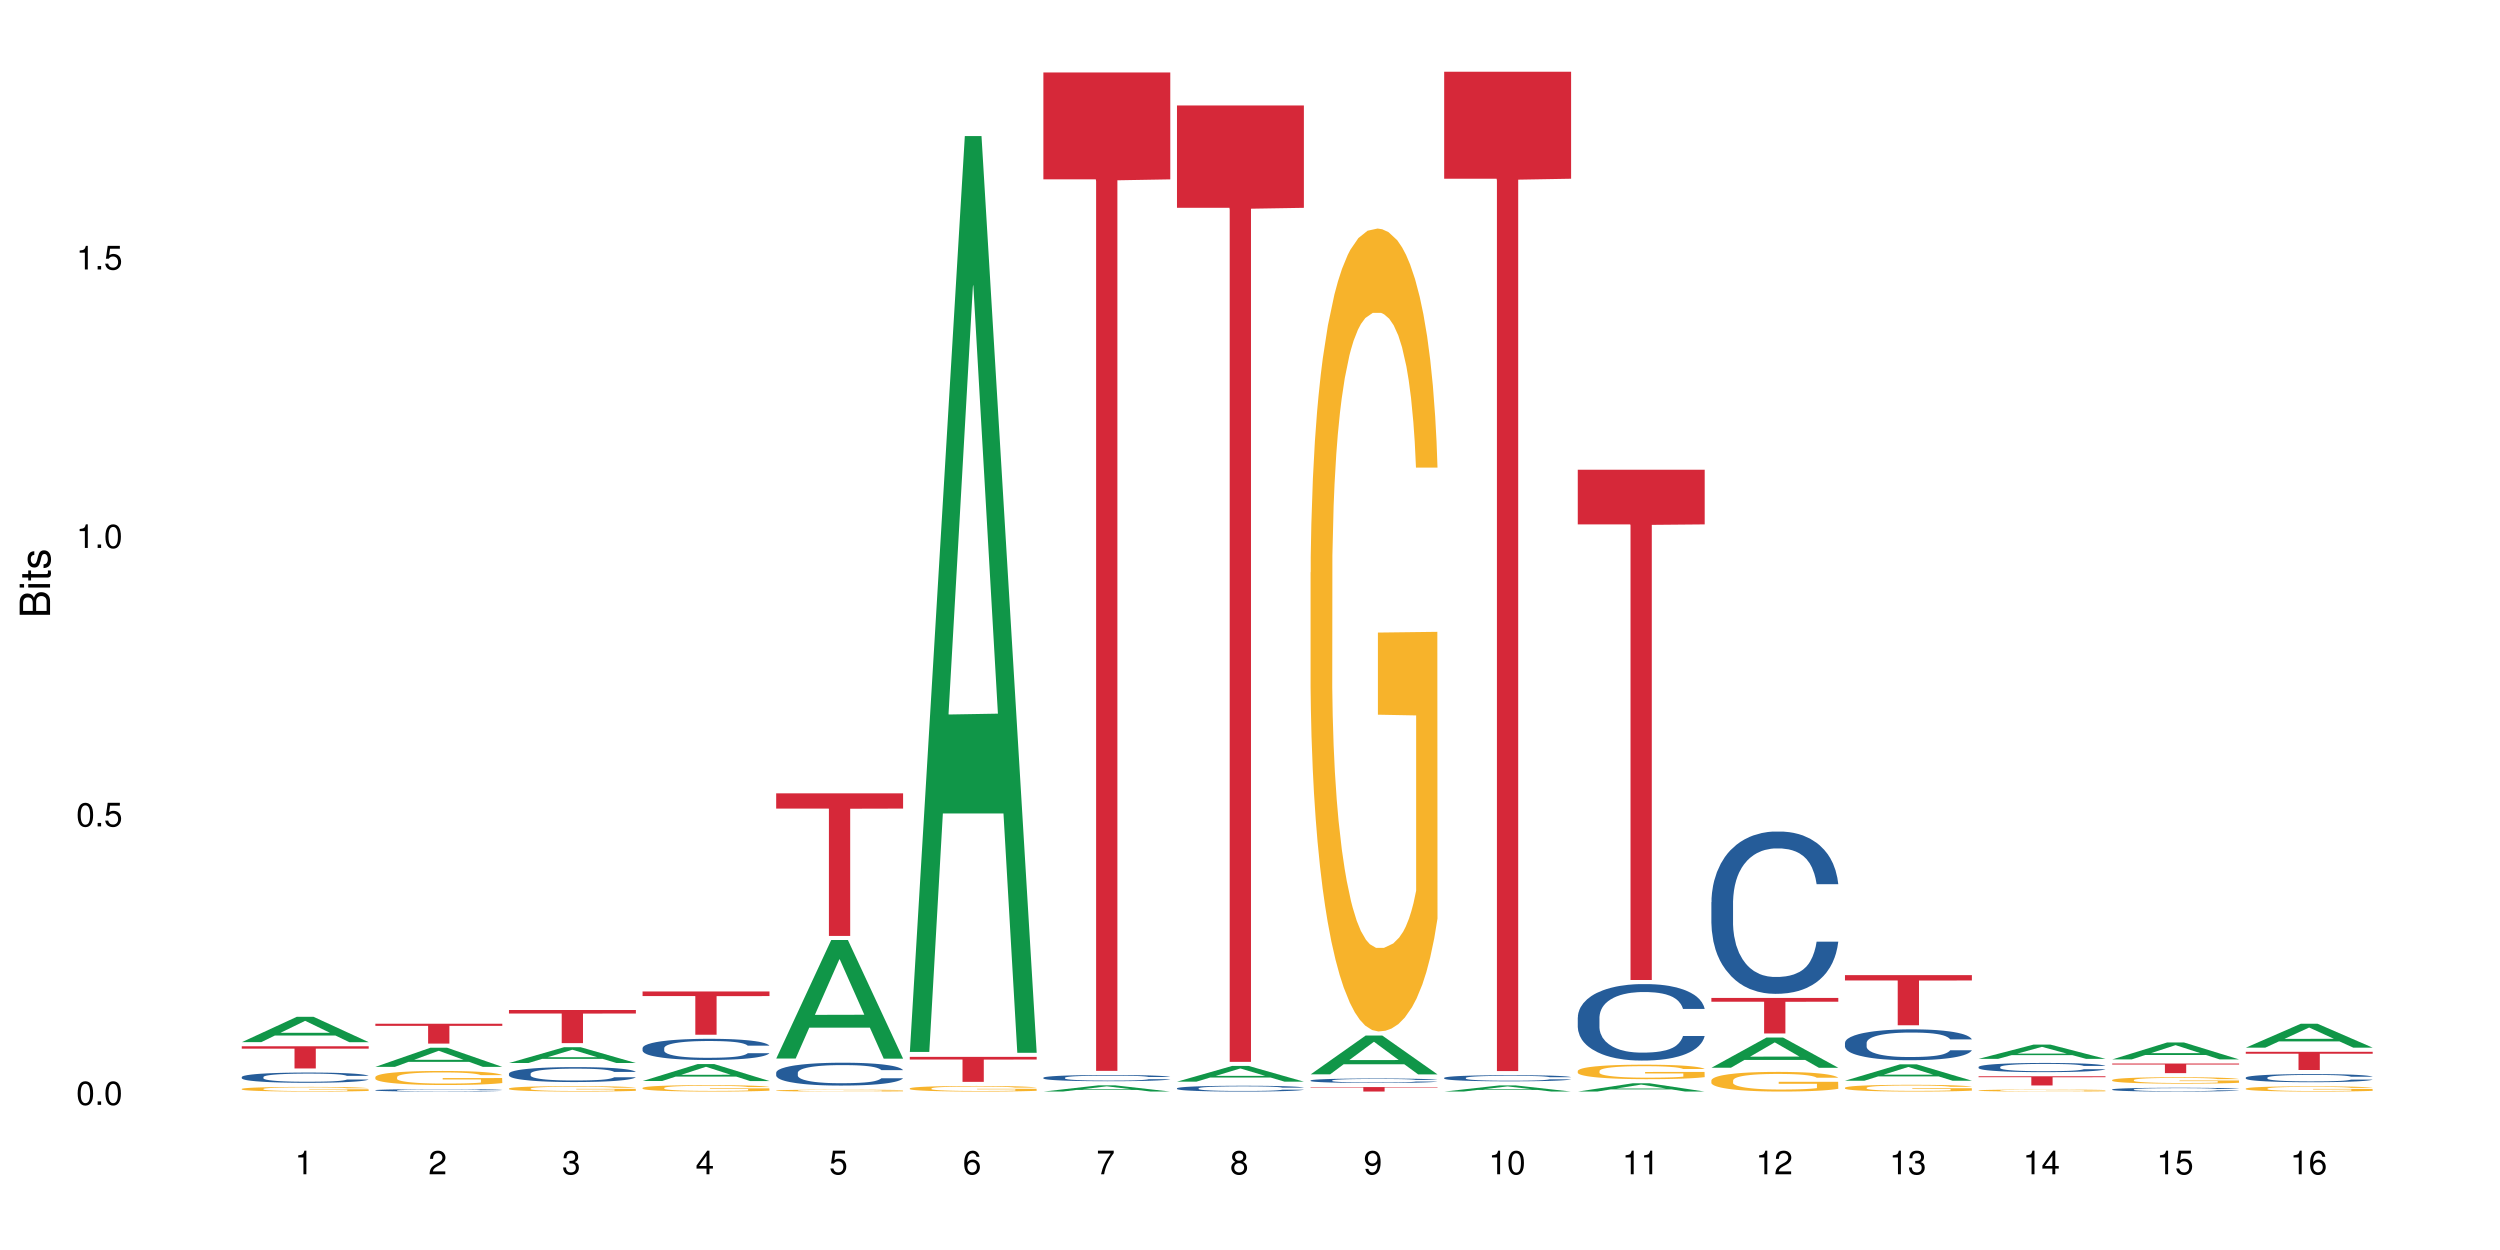 <?xml version="1.0" encoding="UTF-8"?>
<svg xmlns="http://www.w3.org/2000/svg" xmlns:xlink="http://www.w3.org/1999/xlink" width="720pt" height="360pt" viewBox="0 0 720 360" version="1.1">
<defs>
<g>
<symbol overflow="visible" id="glyph0-0">
<path style="stroke:none;" d=""/>
</symbol>
<symbol overflow="visible" id="glyph0-1">
<path style="stroke:none;" d="M 2.641 -6.797 C 2 -6.797 1.422 -6.531 1.078 -6.047 C 0.641 -5.453 0.406 -4.547 0.406 -3.297 C 0.406 -1 1.188 0.219 2.641 0.219 C 4.078 0.219 4.859 -1 4.859 -3.234 C 4.859 -4.562 4.656 -5.438 4.203 -6.047 C 3.844 -6.531 3.281 -6.797 2.641 -6.797 Z M 2.641 -6.047 C 3.547 -6.047 4 -5.125 4 -3.312 C 4 -1.375 3.562 -0.484 2.625 -0.484 C 1.734 -0.484 1.281 -1.422 1.281 -3.281 C 1.281 -5.141 1.734 -6.047 2.641 -6.047 Z M 2.641 -6.047 "/>
</symbol>
<symbol overflow="visible" id="glyph0-2">
<path style="stroke:none;" d="M 1.828 -1 L 0.828 -1 L 0.828 0 L 1.828 0 Z M 1.828 -1 "/>
</symbol>
<symbol overflow="visible" id="glyph0-3">
<path style="stroke:none;" d="M 4.562 -6.797 L 1.062 -6.797 L 0.547 -3.094 L 1.328 -3.094 C 1.719 -3.562 2.047 -3.734 2.578 -3.734 C 3.484 -3.734 4.062 -3.109 4.062 -2.094 C 4.062 -1.125 3.484 -0.531 2.578 -0.531 C 1.828 -0.531 1.375 -0.906 1.188 -1.672 L 0.328 -1.672 C 0.453 -1.109 0.547 -0.844 0.75 -0.594 C 1.125 -0.078 1.828 0.219 2.594 0.219 C 3.969 0.219 4.922 -0.781 4.922 -2.219 C 4.922 -3.562 4.031 -4.484 2.719 -4.484 C 2.25 -4.484 1.859 -4.359 1.469 -4.062 L 1.734 -5.969 L 4.562 -5.969 Z M 4.562 -6.797 "/>
</symbol>
<symbol overflow="visible" id="glyph0-4">
<path style="stroke:none;" d="M 2.484 -4.844 L 2.484 0 L 3.328 0 L 3.328 -6.797 L 2.766 -6.797 C 2.469 -5.75 2.281 -5.609 0.984 -5.453 L 0.984 -4.844 Z M 2.484 -4.844 "/>
</symbol>
<symbol overflow="visible" id="glyph0-5">
<path style="stroke:none;" d="M 4.859 -0.828 L 1.281 -0.828 C 1.359 -1.391 1.672 -1.75 2.5 -2.234 L 3.469 -2.75 C 4.406 -3.266 4.906 -3.969 4.906 -4.812 C 4.906 -5.375 4.672 -5.906 4.266 -6.266 C 3.859 -6.625 3.375 -6.797 2.719 -6.797 C 1.859 -6.797 1.219 -6.5 0.844 -5.922 C 0.609 -5.562 0.5 -5.125 0.484 -4.438 L 1.328 -4.438 C 1.359 -4.906 1.406 -5.188 1.531 -5.406 C 1.75 -5.812 2.188 -6.062 2.703 -6.062 C 3.469 -6.062 4.031 -5.516 4.031 -4.781 C 4.031 -4.25 3.719 -3.797 3.125 -3.438 L 2.234 -2.938 C 0.812 -2.141 0.406 -1.5 0.328 0 L 4.859 0 Z M 4.859 -0.828 "/>
</symbol>
<symbol overflow="visible" id="glyph0-6">
<path style="stroke:none;" d="M 2.125 -3.125 L 2.578 -3.125 C 3.516 -3.125 3.984 -2.703 3.984 -1.891 C 3.984 -1.031 3.469 -0.531 2.578 -0.531 C 1.656 -0.531 1.203 -0.984 1.156 -1.969 L 0.312 -1.969 C 0.344 -1.422 0.438 -1.078 0.609 -0.766 C 0.953 -0.109 1.625 0.219 2.547 0.219 C 3.953 0.219 4.859 -0.609 4.859 -1.906 C 4.859 -2.766 4.516 -3.25 3.703 -3.516 C 4.344 -3.766 4.656 -4.25 4.656 -4.938 C 4.656 -6.109 3.875 -6.797 2.578 -6.797 C 1.203 -6.797 0.484 -6.047 0.453 -4.609 L 1.297 -4.609 C 1.312 -5.016 1.344 -5.25 1.453 -5.453 C 1.641 -5.828 2.062 -6.062 2.594 -6.062 C 3.344 -6.062 3.797 -5.625 3.797 -4.906 C 3.797 -4.422 3.609 -4.141 3.25 -3.984 C 3.016 -3.891 2.719 -3.844 2.125 -3.844 Z M 2.125 -3.125 "/>
</symbol>
<symbol overflow="visible" id="glyph0-7">
<path style="stroke:none;" d="M 3.141 -1.625 L 3.141 0 L 3.984 0 L 3.984 -1.625 L 4.984 -1.625 L 4.984 -2.391 L 3.984 -2.391 L 3.984 -6.797 L 3.359 -6.797 L 0.266 -2.516 L 0.266 -1.625 Z M 3.141 -2.391 L 1 -2.391 L 3.141 -5.359 Z M 3.141 -2.391 "/>
</symbol>
<symbol overflow="visible" id="glyph0-8">
<path style="stroke:none;" d="M 4.781 -5.031 C 4.609 -6.141 3.891 -6.797 2.844 -6.797 C 2.094 -6.797 1.422 -6.438 1.031 -5.828 C 0.609 -5.172 0.406 -4.344 0.406 -3.094 C 0.406 -1.953 0.578 -1.234 0.984 -0.625 C 1.359 -0.078 1.953 0.219 2.703 0.219 C 3.984 0.219 4.922 -0.734 4.922 -2.078 C 4.922 -3.344 4.062 -4.234 2.844 -4.234 C 2.172 -4.234 1.641 -3.969 1.281 -3.469 C 1.281 -5.125 1.828 -6.047 2.797 -6.047 C 3.391 -6.047 3.797 -5.672 3.938 -5.031 Z M 2.734 -3.484 C 3.547 -3.484 4.062 -2.922 4.062 -2 C 4.062 -1.156 3.484 -0.531 2.703 -0.531 C 1.922 -0.531 1.328 -1.188 1.328 -2.047 C 1.328 -2.891 1.906 -3.484 2.734 -3.484 Z M 2.734 -3.484 "/>
</symbol>
<symbol overflow="visible" id="glyph0-9">
<path style="stroke:none;" d="M 4.984 -6.797 L 0.438 -6.797 L 0.438 -5.969 L 4.109 -5.969 C 2.5 -3.656 1.828 -2.234 1.328 0 L 2.219 0 C 2.594 -2.172 3.453 -4.047 4.984 -6.094 Z M 4.984 -6.797 "/>
</symbol>
<symbol overflow="visible" id="glyph0-10">
<path style="stroke:none;" d="M 3.75 -3.578 C 4.453 -4 4.688 -4.344 4.688 -4.984 C 4.688 -6.047 3.844 -6.797 2.641 -6.797 C 1.438 -6.797 0.594 -6.047 0.594 -4.984 C 0.594 -4.359 0.828 -4.016 1.516 -3.578 C 0.734 -3.203 0.359 -2.641 0.359 -1.891 C 0.359 -0.641 1.297 0.219 2.641 0.219 C 3.984 0.219 4.922 -0.641 4.922 -1.875 C 4.922 -2.641 4.531 -3.203 3.75 -3.578 Z M 2.641 -6.047 C 3.359 -6.047 3.812 -5.625 3.812 -4.969 C 3.812 -4.344 3.344 -3.922 2.641 -3.922 C 1.922 -3.922 1.453 -4.344 1.453 -4.984 C 1.453 -5.625 1.922 -6.047 2.641 -6.047 Z M 2.641 -3.203 C 3.484 -3.203 4.062 -2.672 4.062 -1.875 C 4.062 -1.062 3.484 -0.531 2.625 -0.531 C 1.797 -0.531 1.219 -1.078 1.219 -1.875 C 1.219 -2.672 1.797 -3.203 2.641 -3.203 Z M 2.641 -3.203 "/>
</symbol>
<symbol overflow="visible" id="glyph0-11">
<path style="stroke:none;" d="M 0.516 -1.547 C 0.672 -0.438 1.406 0.219 2.438 0.219 C 3.188 0.219 3.859 -0.141 4.266 -0.75 C 4.688 -1.406 4.891 -2.25 4.891 -3.484 C 4.891 -4.625 4.703 -5.359 4.312 -5.953 C 3.938 -6.5 3.344 -6.797 2.594 -6.797 C 1.297 -6.797 0.359 -5.844 0.359 -4.516 C 0.359 -3.25 1.234 -2.344 2.453 -2.344 C 3.094 -2.344 3.562 -2.578 4.016 -3.109 C 4 -1.453 3.469 -0.531 2.5 -0.531 C 1.906 -0.531 1.484 -0.906 1.359 -1.547 Z M 2.578 -6.062 C 3.375 -6.062 3.969 -5.406 3.969 -4.531 C 3.969 -3.688 3.375 -3.094 2.547 -3.094 C 1.734 -3.094 1.234 -3.672 1.234 -4.578 C 1.234 -5.438 1.797 -6.062 2.578 -6.062 Z M 2.578 -6.062 "/>
</symbol>
<symbol overflow="visible" id="glyph1-0">
<path style="stroke:none;" d=""/>
</symbol>
<symbol overflow="visible" id="glyph1-1">
<path style="stroke:none;" d="M 0 -0.953 L 0 -4.891 C 0 -5.719 -0.234 -6.344 -0.734 -6.797 C -1.188 -7.234 -1.812 -7.469 -2.5 -7.469 C -3.547 -7.469 -4.188 -7 -4.625 -5.875 C -4.984 -6.672 -5.641 -7.094 -6.531 -7.094 C -7.156 -7.094 -7.734 -6.859 -8.141 -6.391 C -8.562 -5.938 -8.75 -5.344 -8.75 -4.5 L -8.75 -0.953 Z M -4.984 -2.062 L -7.766 -2.062 L -7.766 -4.219 C -7.766 -4.844 -7.688 -5.203 -7.453 -5.5 C -7.219 -5.812 -6.859 -5.969 -6.375 -5.969 C -5.906 -5.969 -5.531 -5.812 -5.297 -5.5 C -5.062 -5.203 -4.984 -4.844 -4.984 -4.219 Z M -0.984 -2.062 L -4 -2.062 L -4 -4.781 C -4 -5.328 -3.859 -5.688 -3.578 -5.953 C -3.297 -6.219 -2.922 -6.359 -2.484 -6.359 C -2.062 -6.359 -1.688 -6.219 -1.406 -5.953 C -1.109 -5.688 -0.984 -5.328 -0.984 -4.781 Z M -0.984 -2.062 "/>
</symbol>
<symbol overflow="visible" id="glyph1-2">
<path style="stroke:none;" d="M -6.281 -1.797 L -6.281 -0.797 L 0 -0.797 L 0 -1.797 Z M -8.75 -1.797 L -8.75 -0.797 L -7.484 -0.797 L -7.484 -1.797 Z M -8.75 -1.797 "/>
</symbol>
<symbol overflow="visible" id="glyph1-3">
<path style="stroke:none;" d="M -6.281 -3.047 L -6.281 -2.016 L -8.016 -2.016 L -8.016 -1.016 L -6.281 -1.016 L -6.281 -0.172 L -5.469 -0.172 L -5.469 -1.016 L -0.719 -1.016 C -0.078 -1.016 0.281 -1.453 0.281 -2.234 C 0.281 -2.469 0.25 -2.719 0.188 -3.047 L -0.641 -3.047 C -0.609 -2.922 -0.594 -2.766 -0.594 -2.562 C -0.594 -2.141 -0.719 -2.016 -1.156 -2.016 L -5.469 -2.016 L -5.469 -3.047 Z M -6.281 -3.047 "/>
</symbol>
<symbol overflow="visible" id="glyph1-4">
<path style="stroke:none;" d="M -4.531 -5.25 C -5.766 -5.25 -6.469 -4.422 -6.469 -2.969 C -6.469 -1.516 -5.719 -0.562 -4.547 -0.562 C -3.562 -0.562 -3.094 -1.062 -2.734 -2.562 L -2.516 -3.484 C -2.344 -4.188 -2.094 -4.469 -1.625 -4.469 C -1.047 -4.469 -0.641 -3.875 -0.641 -3 C -0.641 -2.453 -0.797 -2 -1.062 -1.75 C -1.25 -1.594 -1.422 -1.531 -1.875 -1.469 L -1.875 -0.406 C -0.422 -0.453 0.281 -1.266 0.281 -2.922 C 0.281 -4.5 -0.5 -5.516 -1.719 -5.516 C -2.656 -5.516 -3.172 -4.984 -3.469 -3.734 L -3.703 -2.766 C -3.891 -1.953 -4.156 -1.609 -4.594 -1.609 C -5.172 -1.609 -5.547 -2.125 -5.547 -2.938 C -5.547 -3.75 -5.203 -4.172 -4.531 -4.203 Z M -4.531 -5.25 "/>
</symbol>
</g>
</defs>
<g id="surface50766">
<rect x="0" y="0" width="720" height="360" style="fill:rgb(100%,100%,100%);fill-opacity:1;stroke:none;"/>
<path style=" stroke:none;fill-rule:nonzero;fill:rgb(6.275%,58.824%,28.235%);fill-opacity:1;" d="M 69.629 300.137 L 69.668 300.133 L 85.484 292.836 L 90.289 292.836 L 106.184 300.145 L 100.598 300.145 L 96.613 298.238 L 79.156 298.238 L 75.254 300.137 L 69.629 300.137 L 80.836 297.449 L 95.012 297.441 L 87.945 294.027 L 87.867 294.023 L 87.789 294.043 L 80.797 297.441 L 80.836 297.449 Z M 69.629 300.137 "/>
<path style=" stroke:none;fill-rule:nonzero;fill:rgb(14.51%,36.078%,60%);fill-opacity:1;" d="M 69.629 310.18 L 69.676 310.176 L 69.676 310.113 L 69.809 310.012 L 70.121 309.879 L 70.434 309.793 L 71.234 309.633 L 72.348 309.48 L 73.508 309.359 L 74.355 309.289 L 75.113 309.234 L 76.852 309.137 L 77.965 309.086 L 79.168 309.039 L 80.641 308.992 L 81.711 308.965 L 84.117 308.922 L 85.898 308.906 L 87.281 308.895 L 90.27 308.895 L 92.051 308.906 L 93.344 308.922 L 94.77 308.941 L 95.973 308.965 L 98.07 309.027 L 99.941 309.102 L 100.789 309.145 L 102.125 309.227 L 103.152 309.309 L 103.863 309.379 L 104.668 309.48 L 105.379 309.602 L 105.914 309.738 L 106.184 309.855 L 99.941 309.855 L 99.629 309.746 L 99.273 309.664 L 98.605 309.551 L 97.938 309.473 L 97 309.395 L 96.152 309.344 L 94.992 309.293 L 93.969 309.262 L 92.898 309.234 L 91.875 309.219 L 89.91 309.203 L 87.637 309.203 L 86.793 309.211 L 85.055 309.23 L 84.117 309.25 L 82.781 309.289 L 81.844 309.324 L 80.73 309.375 L 79.973 309.422 L 79.035 309.492 L 78.367 309.555 L 77.609 309.645 L 77.164 309.711 L 76.762 309.785 L 76.406 309.875 L 76.137 309.969 L 75.961 310.07 L 75.871 310.168 L 75.871 310.586 L 75.961 310.68 L 76.184 310.793 L 76.762 310.961 L 77.609 311.102 L 78.59 311.215 L 79.527 311.297 L 80.059 311.336 L 80.773 311.379 L 81.887 311.43 L 83.492 311.484 L 84.43 311.508 L 85.855 311.527 L 87.328 311.539 L 89.289 311.539 L 91.027 311.527 L 92.184 311.516 L 93.391 311.492 L 95.039 311.449 L 96.062 311.406 L 96.953 311.352 L 97.625 311.301 L 98.07 311.258 L 98.738 311.176 L 99.273 311.082 L 99.676 310.988 L 99.941 310.898 L 106.184 310.898 L 105.914 311.004 L 105.516 311.109 L 105.113 311.188 L 104.488 311.281 L 103.773 311.367 L 102.75 311.461 L 101.902 311.523 L 100.789 311.59 L 99.762 311.641 L 98.648 311.688 L 97 311.742 L 95.93 311.77 L 94.77 311.793 L 93.391 311.812 L 91.648 311.832 L 89.777 311.844 L 88.039 311.848 L 86.168 311.84 L 84.785 311.832 L 82.957 311.805 L 80.684 311.758 L 79.035 311.707 L 77.742 311.656 L 76.629 311.602 L 75.379 311.527 L 73.773 311.41 L 72.793 311.316 L 72.125 311.242 L 71.367 311.137 L 70.832 311.043 L 70.207 310.891 L 69.762 310.699 L 69.629 310.551 Z M 69.629 310.18 "/>
<path style=" stroke:none;fill-rule:nonzero;fill:rgb(96.863%,70.196%,16.863%);fill-opacity:1;" d="M 69.629 313.602 L 69.676 313.602 L 69.676 313.578 L 69.852 313.52 L 70.297 313.445 L 70.879 313.383 L 71.5 313.332 L 71.902 313.309 L 72.57 313.27 L 73.152 313.242 L 74.621 313.188 L 76.496 313.137 L 77.52 313.113 L 78.68 313.094 L 80.328 313.07 L 81.086 313.062 L 83.402 313.043 L 86.035 313.031 L 88.93 313.027 L 90.27 313.027 L 92.098 313.031 L 94.594 313.047 L 96.02 313.059 L 97.133 313.07 L 98.293 313.086 L 99.719 313.109 L 101.055 313.141 L 102.125 313.172 L 103.195 313.207 L 104.086 313.246 L 104.844 313.289 L 105.516 313.34 L 105.914 313.383 L 106.184 313.426 L 99.984 313.426 L 99.629 313.383 L 99.227 313.352 L 98.559 313.309 L 97.891 313.281 L 97.223 313.258 L 95.973 313.227 L 94.906 313.207 L 93.566 313.188 L 92.273 313.176 L 90.805 313.172 L 89.91 313.168 L 87.551 313.168 L 85.41 313.176 L 84.16 313.188 L 83.27 313.195 L 82.023 313.215 L 81.266 313.23 L 80.816 313.238 L 79.48 313.277 L 78.59 313.312 L 78.098 313.336 L 77.477 313.371 L 77.027 313.406 L 76.539 313.453 L 76.27 313.492 L 75.914 313.574 L 75.871 313.793 L 76.004 313.84 L 76.27 313.891 L 76.629 313.938 L 77.164 313.984 L 77.699 314.02 L 78.633 314.066 L 79.438 314.098 L 80.059 314.117 L 81.266 314.152 L 81.754 314.164 L 82.914 314.184 L 84.117 314.203 L 85.59 314.219 L 86.703 314.223 L 88.484 314.23 L 90.758 314.23 L 93.434 314.223 L 95.129 314.215 L 96.285 314.203 L 97.043 314.195 L 97.98 314.18 L 98.648 314.168 L 99.273 314.156 L 100.031 314.137 L 100.031 313.84 L 89.02 313.84 L 89.02 313.703 L 106.137 313.703 L 106.184 314.18 L 105.246 314.215 L 104.086 314.246 L 102.973 314.27 L 101.812 314.293 L 100.164 314.316 L 98.828 314.332 L 96.777 314.348 L 94.906 314.359 L 92.941 314.367 L 91.203 314.371 L 89.152 314.371 L 87.328 314.367 L 85.363 314.359 L 83.805 314.352 L 82.379 314.34 L 80.953 314.324 L 79.168 314.297 L 78.012 314.277 L 76.805 314.25 L 75.602 314.219 L 74.531 314.188 L 73.82 314.16 L 73.105 314.133 L 72.348 314.094 L 71.637 314.051 L 71.102 314.016 L 70.609 313.973 L 70.254 313.93 L 69.898 313.875 L 69.719 313.832 L 69.629 313.793 Z M 69.629 313.602 "/>
<path style=" stroke:none;fill-rule:nonzero;fill:rgb(83.922%,15.686%,22.353%);fill-opacity:1;" d="M 69.629 301.324 L 106.184 301.324 L 106.184 302.008 L 90.949 302.016 L 90.949 307.715 L 84.82 307.715 L 84.82 302.02 L 84.73 302.008 L 69.629 302.008 Z M 69.629 301.324 "/>
<path style=" stroke:none;fill-rule:nonzero;fill:rgb(6.275%,58.824%,28.235%);fill-opacity:1;" d="M 108.105 307.254 L 108.145 307.246 L 123.961 301.742 L 128.766 301.742 L 144.66 307.258 L 139.074 307.258 L 135.09 305.816 L 117.637 305.816 L 113.73 307.254 L 108.105 307.254 L 119.312 305.223 L 133.492 305.219 L 126.422 302.645 L 126.344 302.637 L 126.266 302.652 L 119.273 305.219 L 119.312 305.223 Z M 108.105 307.254 "/>
<path style=" stroke:none;fill-rule:nonzero;fill:rgb(14.51%,36.078%,60%);fill-opacity:1;" d="M 108.105 313.973 L 108.152 313.973 L 108.152 313.957 L 108.285 313.934 L 108.598 313.902 L 108.91 313.879 L 109.711 313.844 L 110.824 313.805 L 111.984 313.777 L 112.832 313.762 L 113.59 313.75 L 115.328 313.723 L 116.441 313.711 L 117.645 313.703 L 119.117 313.691 L 120.188 313.684 L 122.594 313.672 L 124.375 313.668 L 130.527 313.668 L 131.82 313.672 L 133.246 313.68 L 134.453 313.684 L 136.547 313.699 L 138.418 313.715 L 139.266 313.727 L 140.602 313.746 L 141.629 313.766 L 142.34 313.781 L 143.145 313.805 L 143.855 313.836 L 144.391 313.867 L 144.66 313.895 L 138.418 313.895 L 138.105 313.871 L 137.75 313.852 L 137.082 313.824 L 136.414 313.805 L 135.477 313.785 L 134.629 313.773 L 133.469 313.762 L 132.445 313.754 L 131.375 313.75 L 130.352 313.746 L 128.391 313.742 L 125.27 313.742 L 123.531 313.746 L 122.594 313.75 L 121.258 313.762 L 120.32 313.77 L 119.207 313.781 L 118.449 313.793 L 117.512 313.809 L 116.844 313.824 L 116.086 313.844 L 115.641 313.863 L 115.238 313.879 L 114.883 313.902 L 114.613 313.922 L 114.438 313.945 L 114.348 313.969 L 114.348 314.07 L 114.438 314.094 L 114.66 314.121 L 115.238 314.16 L 116.086 314.191 L 117.066 314.219 L 118.004 314.238 L 118.539 314.25 L 119.25 314.258 L 120.363 314.273 L 121.969 314.285 L 122.906 314.289 L 124.332 314.293 L 125.805 314.297 L 127.766 314.297 L 129.504 314.293 L 130.664 314.293 L 131.867 314.285 L 133.516 314.277 L 134.539 314.266 L 135.434 314.254 L 136.102 314.242 L 136.547 314.23 L 137.215 314.211 L 137.75 314.188 L 138.152 314.168 L 138.418 314.145 L 144.66 314.145 L 144.391 314.172 L 143.992 314.195 L 143.59 314.215 L 142.965 314.234 L 142.254 314.258 L 141.227 314.277 L 140.379 314.293 L 139.266 314.309 L 138.242 314.32 L 137.125 314.332 L 135.477 314.344 L 134.406 314.352 L 133.246 314.359 L 131.867 314.363 L 130.129 314.367 L 128.254 314.371 L 124.645 314.371 L 123.262 314.367 L 121.434 314.359 L 119.16 314.348 L 117.512 314.336 L 116.219 314.324 L 115.105 314.312 L 113.855 314.293 L 112.254 314.266 L 111.27 314.246 L 110.602 314.227 L 109.844 314.203 L 109.309 314.18 L 108.688 314.145 L 108.238 314.098 L 108.105 314.062 Z M 108.105 313.973 "/>
<path style=" stroke:none;fill-rule:nonzero;fill:rgb(96.863%,70.196%,16.863%);fill-opacity:1;" d="M 108.105 310.172 L 108.152 310.168 L 108.152 310.094 L 108.328 309.93 L 108.773 309.699 L 109.355 309.508 L 109.98 309.363 L 110.379 309.285 L 111.047 309.172 L 111.629 309.09 L 113.098 308.926 L 114.973 308.77 L 115.996 308.703 L 117.156 308.641 L 118.805 308.57 L 119.562 308.543 L 121.879 308.484 L 124.512 308.449 L 127.406 308.438 L 128.746 308.441 L 130.574 308.457 L 133.07 308.496 L 134.496 308.531 L 135.609 308.57 L 136.77 308.617 L 138.195 308.691 L 139.531 308.781 L 140.602 308.871 L 141.672 308.98 L 142.562 309.098 L 143.32 309.23 L 143.992 309.383 L 144.391 309.512 L 144.66 309.645 L 138.465 309.645 L 138.105 309.512 L 137.707 309.414 L 137.035 309.293 L 136.367 309.203 L 135.699 309.133 L 134.453 309.035 L 133.383 308.977 L 132.043 308.926 L 130.75 308.891 L 129.281 308.871 L 128.391 308.863 L 126.027 308.863 L 123.887 308.887 L 122.637 308.918 L 121.746 308.949 L 120.5 309.004 L 119.742 309.047 L 119.297 309.078 L 117.957 309.191 L 117.066 309.297 L 116.574 309.367 L 115.953 309.477 L 115.508 309.578 L 115.016 309.723 L 114.75 309.836 L 114.391 310.086 L 114.348 310.754 L 114.48 310.895 L 114.75 311.047 L 115.105 311.18 L 115.641 311.32 L 116.176 311.426 L 117.109 311.57 L 117.914 311.668 L 118.539 311.73 L 119.742 311.828 L 120.23 311.863 L 121.391 311.93 L 122.594 311.98 L 124.066 312.023 L 125.18 312.047 L 126.961 312.066 L 129.234 312.066 L 131.91 312.043 L 133.605 312.016 L 134.762 311.984 L 135.52 311.957 L 136.457 311.918 L 137.125 311.883 L 137.75 311.84 L 138.508 311.777 L 138.508 310.895 L 127.496 310.891 L 127.496 310.477 L 144.613 310.473 L 144.66 311.918 L 143.723 312.02 L 142.562 312.113 L 141.449 312.188 L 140.289 312.25 L 138.641 312.32 L 137.305 312.367 L 135.254 312.418 L 133.383 312.449 L 131.422 312.473 L 129.68 312.484 L 127.633 312.488 L 125.805 312.48 L 123.844 312.457 L 122.281 312.43 L 120.855 312.391 L 119.43 312.344 L 117.645 312.266 L 116.488 312.203 L 115.285 312.125 L 114.078 312.031 L 113.012 311.934 L 112.297 311.855 L 111.582 311.766 L 110.824 311.656 L 110.113 311.531 L 109.578 311.414 L 109.086 311.285 L 108.73 311.164 L 108.375 310.996 L 108.195 310.863 L 108.105 310.75 Z M 108.105 310.172 "/>
<path style=" stroke:none;fill-rule:nonzero;fill:rgb(83.922%,15.686%,22.353%);fill-opacity:1;" d="M 108.105 294.84 L 144.66 294.84 L 144.66 295.449 L 129.426 295.457 L 129.426 300.562 L 123.297 300.562 L 123.297 295.461 L 123.207 295.449 L 108.105 295.449 Z M 108.105 294.84 "/>
<path style=" stroke:none;fill-rule:nonzero;fill:rgb(6.275%,58.824%,28.235%);fill-opacity:1;" d="M 146.582 306.145 L 146.621 306.141 L 162.438 301.598 L 167.242 301.598 L 183.137 306.148 L 177.551 306.148 L 173.57 304.961 L 156.113 304.961 L 152.207 306.145 L 146.582 306.145 L 157.793 304.469 L 171.969 304.465 L 164.898 302.34 L 164.82 302.336 L 164.742 302.348 L 157.754 304.465 L 157.793 304.469 Z M 146.582 306.145 "/>
<path style=" stroke:none;fill-rule:nonzero;fill:rgb(14.51%,36.078%,60%);fill-opacity:1;" d="M 146.582 309.199 L 146.629 309.195 L 146.629 309.102 L 146.762 308.953 L 147.074 308.762 L 147.387 308.633 L 148.188 308.402 L 149.301 308.176 L 150.461 308.004 L 151.309 307.902 L 152.066 307.824 L 153.805 307.676 L 154.918 307.602 L 156.121 307.535 L 157.594 307.469 L 158.664 307.43 L 161.07 307.367 L 162.855 307.34 L 164.234 307.328 L 167.223 307.328 L 169.004 307.344 L 170.297 307.363 L 171.727 307.395 L 172.93 307.43 L 175.023 307.516 L 176.895 307.625 L 177.742 307.688 L 179.078 307.812 L 180.105 307.93 L 180.82 308.031 L 181.621 308.176 L 182.336 308.355 L 182.867 308.555 L 183.137 308.723 L 176.895 308.723 L 176.582 308.566 L 176.227 308.445 L 175.559 308.281 L 174.891 308.168 L 173.953 308.055 L 173.105 307.98 L 171.949 307.906 L 170.922 307.859 L 169.852 307.824 L 168.828 307.801 L 166.867 307.777 L 164.594 307.777 L 163.746 307.785 L 162.008 307.816 L 161.07 307.844 L 159.734 307.898 L 158.797 307.949 L 157.684 308.027 L 156.926 308.094 L 155.988 308.195 L 155.32 308.285 L 154.562 308.418 L 154.117 308.516 L 153.715 308.625 L 153.359 308.754 L 153.09 308.895 L 152.914 309.039 L 152.824 309.18 L 152.824 309.789 L 152.914 309.93 L 153.137 310.098 L 153.715 310.336 L 154.562 310.543 L 155.543 310.711 L 156.48 310.828 L 157.016 310.883 L 157.727 310.945 L 158.844 311.023 L 160.445 311.102 L 161.383 311.133 L 162.809 311.164 L 164.281 311.18 L 166.242 311.18 L 167.98 311.164 L 169.141 311.145 L 170.344 311.113 L 171.992 311.047 L 173.016 310.984 L 173.91 310.91 L 174.578 310.836 L 175.023 310.773 L 175.691 310.652 L 176.227 310.516 L 176.629 310.379 L 176.895 310.246 L 183.137 310.246 L 182.867 310.402 L 182.469 310.555 L 182.066 310.672 L 181.441 310.809 L 180.73 310.93 L 179.703 311.066 L 178.855 311.156 L 177.742 311.258 L 176.719 311.332 L 175.602 311.398 L 173.953 311.477 L 172.883 311.516 L 171.727 311.551 L 170.344 311.582 L 168.605 311.609 L 166.73 311.625 L 164.992 311.629 L 163.121 311.621 L 161.738 311.605 L 159.91 311.57 L 157.637 311.5 L 155.988 311.426 L 154.695 311.352 L 153.582 311.273 L 152.332 311.164 L 150.73 310.992 L 149.75 310.859 L 149.078 310.75 L 148.32 310.594 L 147.785 310.457 L 147.164 310.238 L 146.719 309.957 L 146.582 309.742 Z M 146.582 309.199 "/>
<path style=" stroke:none;fill-rule:nonzero;fill:rgb(96.863%,70.196%,16.863%);fill-opacity:1;" d="M 146.582 313.477 L 146.629 313.477 L 146.629 313.449 L 146.805 313.383 L 147.25 313.297 L 147.832 313.223 L 148.457 313.164 L 148.855 313.137 L 149.523 313.094 L 150.105 313.062 L 151.574 312.996 L 153.449 312.938 L 154.473 312.91 L 155.633 312.887 L 157.281 312.859 L 158.039 312.852 L 160.359 312.828 L 162.988 312.812 L 165.887 312.809 L 167.223 312.812 L 169.051 312.816 L 171.547 312.832 L 172.973 312.848 L 174.086 312.859 L 175.246 312.879 L 176.672 312.906 L 178.012 312.941 L 179.078 312.977 L 180.148 313.02 L 181.043 313.066 L 181.801 313.113 L 182.469 313.176 L 182.867 313.223 L 183.137 313.273 L 176.941 313.273 L 176.582 313.223 L 176.184 313.188 L 175.516 313.141 L 174.844 313.105 L 174.176 313.078 L 172.93 313.039 L 171.859 313.016 L 170.52 312.996 L 169.227 312.984 L 167.758 312.977 L 166.867 312.973 L 164.504 312.973 L 162.363 312.984 L 161.117 312.996 L 160.223 313.008 L 158.977 313.027 L 158.219 313.043 L 157.773 313.055 L 156.434 313.102 L 155.543 313.141 L 155.055 313.168 L 154.43 313.211 L 153.984 313.25 L 153.492 313.305 L 153.227 313.348 L 152.867 313.445 L 152.824 313.703 L 152.957 313.758 L 153.227 313.816 L 153.582 313.867 L 154.117 313.922 L 154.652 313.961 L 155.586 314.016 L 156.391 314.055 L 157.016 314.078 L 158.219 314.117 L 158.707 314.129 L 159.867 314.156 L 161.07 314.176 L 162.543 314.191 L 163.656 314.199 L 165.438 314.207 L 167.711 314.207 L 170.387 314.199 L 172.082 314.188 L 173.242 314.176 L 174 314.168 L 174.934 314.152 L 175.602 314.137 L 176.227 314.121 L 176.984 314.098 L 176.984 313.758 L 165.973 313.754 L 165.973 313.594 L 183.094 313.594 L 183.137 314.152 L 182.199 314.191 L 181.043 314.227 L 179.926 314.254 L 178.77 314.281 L 177.117 314.305 L 175.781 314.324 L 173.73 314.344 L 171.859 314.355 L 169.898 314.363 L 168.16 314.371 L 166.109 314.371 L 164.281 314.367 L 162.32 314.359 L 160.758 314.348 L 157.906 314.316 L 156.121 314.285 L 154.965 314.262 L 153.762 314.23 L 152.555 314.195 L 151.488 314.156 L 150.059 314.094 L 149.301 314.051 L 148.59 314 L 148.055 313.957 L 147.562 313.906 L 147.207 313.859 L 146.852 313.797 L 146.672 313.746 L 146.582 313.699 Z M 146.582 313.477 "/>
<path style=" stroke:none;fill-rule:nonzero;fill:rgb(83.922%,15.686%,22.353%);fill-opacity:1;" d="M 146.582 290.883 L 183.137 290.883 L 183.137 291.902 L 167.902 291.91 L 167.902 300.418 L 161.773 300.418 L 161.773 291.922 L 161.684 291.902 L 146.582 291.902 Z M 146.582 290.883 "/>
<path style=" stroke:none;fill-rule:nonzero;fill:rgb(6.275%,58.824%,28.235%);fill-opacity:1;" d="M 185.059 311.336 L 185.098 311.332 L 200.914 306.457 L 205.719 306.457 L 221.613 311.34 L 216.027 311.34 L 212.047 310.066 L 194.59 310.066 L 190.684 311.336 L 185.059 311.336 L 196.27 309.539 L 210.445 309.531 L 203.375 307.254 L 203.297 307.25 L 203.219 307.262 L 196.23 309.531 L 196.27 309.539 Z M 185.059 311.336 "/>
<path style=" stroke:none;fill-rule:nonzero;fill:rgb(14.51%,36.078%,60%);fill-opacity:1;" d="M 185.059 301.832 L 185.105 301.828 L 185.105 301.695 L 185.238 301.48 L 185.551 301.215 L 185.863 301.031 L 186.664 300.703 L 187.781 300.383 L 188.938 300.141 L 189.785 299.996 L 190.543 299.883 L 192.281 299.676 L 193.395 299.57 L 194.602 299.477 L 196.07 299.383 L 197.141 299.324 L 199.547 299.238 L 201.332 299.199 L 202.711 299.18 L 205.699 299.18 L 207.484 299.203 L 208.773 299.23 L 210.203 299.273 L 211.406 299.324 L 213.5 299.449 L 215.371 299.605 L 216.219 299.691 L 217.559 299.867 L 218.582 300.031 L 219.297 300.18 L 220.098 300.383 L 220.812 300.637 L 221.348 300.918 L 221.613 301.16 L 215.371 301.16 L 215.062 300.938 L 214.703 300.762 L 214.035 300.535 L 213.367 300.375 L 212.43 300.211 L 211.582 300.105 L 210.426 300 L 209.398 299.934 L 208.328 299.883 L 207.305 299.848 L 205.344 299.816 L 203.07 299.816 L 202.223 299.828 L 200.484 299.871 L 199.547 299.91 L 198.211 299.988 L 197.273 300.062 L 196.16 300.172 L 195.402 300.266 L 194.465 300.41 L 193.797 300.539 L 193.039 300.723 L 192.594 300.863 L 192.191 301.02 L 191.836 301.203 L 191.57 301.398 L 191.391 301.605 L 191.301 301.805 L 191.301 302.668 L 191.391 302.871 L 191.613 303.102 L 192.191 303.441 L 193.039 303.738 L 194.02 303.973 L 194.957 304.141 L 195.492 304.219 L 196.203 304.309 L 197.32 304.418 L 198.922 304.531 L 199.859 304.574 L 201.285 304.617 L 202.758 304.641 L 204.719 304.641 L 206.457 304.617 L 207.617 304.59 L 208.82 304.547 L 210.469 304.453 L 211.496 304.363 L 212.387 304.258 L 213.055 304.152 L 213.5 304.062 L 214.168 303.891 L 214.703 303.699 L 215.105 303.504 L 215.371 303.316 L 221.613 303.316 L 221.348 303.539 L 220.945 303.754 L 220.543 303.918 L 219.918 304.113 L 219.207 304.285 L 218.18 304.48 L 217.336 304.609 L 216.219 304.746 L 215.195 304.852 L 214.078 304.949 L 212.43 305.059 L 211.359 305.113 L 210.203 305.164 L 208.82 305.211 L 207.082 305.25 L 205.211 305.27 L 203.469 305.277 L 201.598 305.266 L 200.215 305.242 L 198.391 305.191 L 196.117 305.094 L 194.465 304.988 L 193.172 304.879 L 192.059 304.77 L 190.812 304.617 L 189.207 304.375 L 188.227 304.184 L 187.555 304.027 L 186.797 303.812 L 186.266 303.617 L 185.641 303.305 L 185.195 302.91 L 185.059 302.602 Z M 185.059 301.832 "/>
<path style=" stroke:none;fill-rule:nonzero;fill:rgb(96.863%,70.196%,16.863%);fill-opacity:1;" d="M 185.059 313.312 L 185.105 313.309 L 185.105 313.277 L 185.281 313.199 L 185.73 313.094 L 186.309 313.008 L 186.934 312.941 L 187.332 312.906 L 188.004 312.855 L 188.582 312.816 L 190.055 312.742 L 191.926 312.672 L 192.949 312.641 L 194.109 312.613 L 195.758 312.578 L 196.516 312.566 L 198.836 312.539 L 201.465 312.523 L 204.363 312.52 L 205.699 312.52 L 207.527 312.527 L 210.023 312.547 L 211.449 312.562 L 212.562 312.578 L 213.723 312.602 L 215.148 312.637 L 216.488 312.676 L 217.559 312.715 L 218.625 312.766 L 219.52 312.82 L 220.277 312.879 L 220.945 312.953 L 221.348 313.012 L 221.613 313.07 L 215.418 313.07 L 215.062 313.012 L 214.66 312.965 L 213.992 312.91 L 213.32 312.867 L 212.652 312.836 L 211.406 312.793 L 210.336 312.766 L 209 312.742 L 207.707 312.727 L 206.234 312.715 L 202.98 312.715 L 200.84 312.727 L 199.594 312.738 L 198.699 312.754 L 197.453 312.777 L 196.695 312.797 L 196.25 312.812 L 194.91 312.863 L 194.02 312.91 L 193.531 312.941 L 192.906 312.992 L 192.461 313.039 L 191.969 313.105 L 191.703 313.156 L 191.344 313.273 L 191.301 313.578 L 191.434 313.641 L 191.703 313.711 L 192.059 313.773 L 192.594 313.836 L 193.129 313.887 L 194.066 313.953 L 194.867 313.996 L 195.492 314.023 L 196.695 314.07 L 197.184 314.086 L 198.344 314.117 L 199.547 314.141 L 201.02 314.16 L 202.133 314.168 L 203.918 314.18 L 206.191 314.18 L 208.863 314.168 L 210.559 314.152 L 211.719 314.141 L 212.477 314.129 L 213.41 314.109 L 214.078 314.094 L 214.703 314.074 L 215.461 314.047 L 215.461 313.641 L 204.453 313.641 L 204.453 313.449 L 221.57 313.449 L 221.613 314.109 L 220.676 314.156 L 219.52 314.199 L 218.402 314.234 L 217.246 314.262 L 215.594 314.293 L 214.258 314.316 L 212.207 314.34 L 210.336 314.355 L 208.375 314.363 L 206.637 314.367 L 204.586 314.371 L 202.758 314.367 L 200.797 314.355 L 199.234 314.344 L 197.809 314.328 L 196.383 314.305 L 194.602 314.27 L 193.441 314.242 L 191.035 314.164 L 189.965 314.117 L 189.25 314.082 L 188.539 314.039 L 187.781 313.988 L 187.066 313.934 L 186.531 313.879 L 186.039 313.82 L 185.684 313.766 L 185.328 313.688 L 185.148 313.629 L 185.059 313.574 Z M 185.059 313.312 "/>
<path style=" stroke:none;fill-rule:nonzero;fill:rgb(83.922%,15.686%,22.353%);fill-opacity:1;" d="M 185.059 285.539 L 221.613 285.539 L 221.613 286.875 L 206.379 286.887 L 206.379 298 L 200.25 298 L 200.25 286.898 L 200.16 286.875 L 185.059 286.875 Z M 185.059 285.539 "/>
<path style=" stroke:none;fill-rule:nonzero;fill:rgb(6.275%,58.824%,28.235%);fill-opacity:1;" d="M 223.539 304.855 L 223.578 304.824 L 239.391 270.723 L 244.195 270.723 L 260.09 304.887 L 254.504 304.887 L 250.523 295.969 L 233.066 295.969 L 229.16 304.855 L 223.539 304.855 L 234.746 292.281 L 248.922 292.246 L 241.852 276.305 L 241.773 276.27 L 241.695 276.367 L 234.707 292.246 L 234.746 292.281 Z M 223.539 304.855 "/>
<path style=" stroke:none;fill-rule:nonzero;fill:rgb(14.51%,36.078%,60%);fill-opacity:1;" d="M 223.539 308.93 L 223.582 308.922 L 223.582 308.781 L 223.715 308.551 L 224.027 308.262 L 224.34 308.062 L 225.141 307.707 L 226.258 307.367 L 227.414 307.102 L 228.262 306.945 L 229.02 306.824 L 230.758 306.602 L 231.875 306.488 L 233.078 306.387 L 234.547 306.285 L 235.617 306.223 L 238.023 306.129 L 239.809 306.086 L 241.191 306.066 L 244.176 306.066 L 245.961 306.09 L 247.254 306.121 L 248.68 306.168 L 249.883 306.223 L 251.977 306.355 L 253.848 306.523 L 254.695 306.621 L 256.035 306.809 L 257.059 306.988 L 257.773 307.145 L 258.574 307.367 L 259.289 307.637 L 259.824 307.945 L 260.09 308.203 L 253.848 308.203 L 253.539 307.961 L 253.18 307.773 L 252.512 307.527 L 251.844 307.355 L 250.906 307.18 L 250.059 307.066 L 248.902 306.953 L 247.875 306.879 L 246.805 306.824 L 245.781 306.789 L 243.82 306.754 L 241.547 306.754 L 240.699 306.766 L 238.961 306.812 L 238.023 306.855 L 236.688 306.938 L 235.75 307.016 L 234.637 307.137 L 233.879 307.238 L 232.941 307.395 L 232.273 307.535 L 231.516 307.734 L 231.07 307.883 L 230.668 308.051 L 230.312 308.25 L 230.047 308.461 L 229.867 308.684 L 229.777 308.898 L 229.777 309.832 L 229.867 310.047 L 230.09 310.301 L 230.668 310.668 L 231.516 310.988 L 232.496 311.238 L 233.434 311.418 L 233.969 311.504 L 234.68 311.602 L 235.797 311.719 L 237.402 311.84 L 238.336 311.891 L 239.762 311.938 L 241.234 311.961 L 243.195 311.961 L 244.934 311.938 L 246.094 311.906 L 247.297 311.859 L 248.945 311.758 L 249.973 311.66 L 250.863 311.547 L 251.531 311.43 L 251.977 311.336 L 252.645 311.148 L 253.18 310.945 L 253.582 310.734 L 253.848 310.531 L 260.09 310.531 L 259.824 310.77 L 259.422 311.004 L 259.02 311.18 L 258.395 311.391 L 257.684 311.574 L 256.656 311.785 L 255.812 311.926 L 254.695 312.074 L 253.672 312.188 L 252.559 312.293 L 250.906 312.41 L 249.836 312.473 L 248.68 312.527 L 247.297 312.574 L 245.559 312.617 L 243.688 312.641 L 241.949 312.645 L 240.074 312.633 L 238.695 312.609 L 236.867 312.555 L 234.594 312.449 L 232.941 312.332 L 231.648 312.219 L 230.535 312.098 L 229.289 311.938 L 227.684 311.672 L 226.703 311.469 L 226.035 311.301 L 225.277 311.066 L 224.742 310.855 L 224.117 310.516 L 223.672 310.09 L 223.539 309.758 Z M 223.539 308.93 "/>
<path style=" stroke:none;fill-rule:nonzero;fill:rgb(96.863%,70.196%,16.863%);fill-opacity:1;" d="M 223.539 314.059 L 223.582 314.059 L 223.582 314.051 L 223.762 314.027 L 224.207 313.996 L 224.785 313.969 L 225.41 313.949 L 225.812 313.941 L 226.48 313.926 L 227.059 313.914 L 228.531 313.891 L 230.402 313.871 L 231.426 313.863 L 232.586 313.852 L 234.234 313.844 L 234.992 313.84 L 237.312 313.832 L 239.941 313.828 L 242.84 313.824 L 244.176 313.828 L 246.004 313.828 L 248.5 313.832 L 249.926 313.84 L 251.043 313.844 L 252.199 313.852 L 253.625 313.859 L 254.965 313.871 L 256.035 313.883 L 257.105 313.898 L 257.996 313.914 L 258.754 313.934 L 259.422 313.953 L 259.824 313.973 L 260.09 313.988 L 253.895 313.988 L 253.539 313.973 L 253.137 313.957 L 252.469 313.941 L 251.801 313.93 L 251.129 313.918 L 249.883 313.906 L 248.812 313.898 L 247.477 313.891 L 246.184 313.887 L 244.711 313.883 L 241.457 313.883 L 239.316 313.887 L 238.07 313.891 L 237.18 313.895 L 235.93 313.902 L 235.172 313.906 L 234.727 313.91 L 233.391 313.926 L 232.496 313.941 L 232.008 313.949 L 231.383 313.965 L 230.938 313.98 L 230.445 314 L 230.18 314.016 L 229.824 314.047 L 229.777 314.137 L 229.91 314.156 L 230.18 314.176 L 230.535 314.195 L 231.07 314.215 L 231.605 314.227 L 232.543 314.246 L 233.344 314.262 L 233.969 314.27 L 235.172 314.281 L 235.664 314.285 L 236.82 314.297 L 238.023 314.301 L 239.496 314.309 L 240.609 314.312 L 247.34 314.312 L 249.035 314.309 L 250.195 314.305 L 250.953 314.301 L 251.887 314.293 L 252.559 314.289 L 253.18 314.285 L 253.938 314.273 L 253.938 314.156 L 242.93 314.156 L 242.93 314.102 L 260.047 314.098 L 260.09 314.293 L 259.152 314.309 L 257.996 314.32 L 256.879 314.332 L 255.723 314.34 L 254.074 314.348 L 252.734 314.355 L 250.684 314.359 L 248.812 314.367 L 246.852 314.367 L 245.113 314.371 L 241.234 314.371 L 239.273 314.367 L 237.711 314.363 L 236.285 314.359 L 234.859 314.352 L 233.078 314.34 L 231.918 314.332 L 229.512 314.309 L 228.441 314.297 L 227.727 314.285 L 227.016 314.273 L 226.258 314.258 L 225.543 314.242 L 225.008 314.227 L 224.52 314.211 L 224.16 314.191 L 223.805 314.172 L 223.625 314.152 L 223.539 314.137 Z M 223.539 314.059 "/>
<path style=" stroke:none;fill-rule:nonzero;fill:rgb(83.922%,15.686%,22.353%);fill-opacity:1;" d="M 223.539 228.477 L 260.09 228.477 L 260.09 232.875 L 244.855 232.914 L 244.855 269.543 L 238.727 269.543 L 238.727 232.949 L 238.637 232.875 L 223.539 232.875 Z M 223.539 228.477 "/>
<path style=" stroke:none;fill-rule:nonzero;fill:rgb(6.275%,58.824%,28.235%);fill-opacity:1;" d="M 262.016 302.957 L 262.055 302.707 L 277.871 39.184 L 282.672 39.184 L 298.566 303.203 L 292.984 303.203 L 289 234.285 L 271.543 234.285 L 267.637 302.957 L 262.016 302.957 L 273.223 205.777 L 287.398 205.531 L 280.328 82.32 L 280.25 82.074 L 280.172 82.816 L 273.184 205.531 L 273.223 205.777 Z M 262.016 302.957 "/>
<path style=" stroke:none;fill-rule:nonzero;fill:rgb(96.863%,70.196%,16.863%);fill-opacity:1;" d="M 262.016 313.449 L 262.059 313.449 L 262.059 313.418 L 262.238 313.352 L 262.684 313.262 L 263.262 313.188 L 263.887 313.125 L 264.289 313.098 L 264.957 313.051 L 265.535 313.02 L 267.008 312.953 L 268.879 312.891 L 269.906 312.863 L 271.062 312.84 L 272.711 312.812 L 273.469 312.801 L 275.789 312.777 L 278.418 312.762 L 281.316 312.758 L 282.652 312.762 L 284.48 312.766 L 286.977 312.781 L 288.402 312.797 L 289.52 312.812 L 290.676 312.832 L 292.105 312.859 L 293.441 312.895 L 294.512 312.93 L 295.582 312.977 L 296.473 313.023 L 297.23 313.074 L 297.898 313.137 L 298.301 313.188 L 298.566 313.238 L 292.371 313.238 L 292.016 313.188 L 291.613 313.148 L 290.945 313.098 L 290.277 313.062 L 289.605 313.035 L 288.359 312.996 L 287.289 312.973 L 285.953 312.953 L 284.66 312.941 L 283.188 312.93 L 279.934 312.93 L 277.793 312.938 L 276.547 312.949 L 275.656 312.961 L 274.406 312.984 L 273.648 313 L 273.203 313.012 L 271.867 313.059 L 270.973 313.102 L 270.484 313.129 L 269.859 313.172 L 269.414 313.211 L 268.922 313.27 L 268.656 313.316 L 268.301 313.414 L 268.254 313.68 L 268.391 313.734 L 268.656 313.797 L 269.012 313.848 L 269.547 313.906 L 270.082 313.949 L 271.02 314.004 L 271.82 314.043 L 272.445 314.07 L 273.648 314.109 L 274.141 314.121 L 275.297 314.148 L 276.5 314.168 L 277.973 314.188 L 279.086 314.195 L 280.871 314.203 L 283.145 314.203 L 285.816 314.195 L 287.512 314.184 L 288.672 314.172 L 289.43 314.16 L 290.363 314.145 L 291.035 314.129 L 291.656 314.113 L 292.414 314.09 L 292.414 313.734 L 281.406 313.734 L 281.406 313.57 L 298.523 313.566 L 298.566 314.145 L 297.633 314.184 L 296.473 314.223 L 295.359 314.25 L 294.199 314.277 L 292.551 314.305 L 291.211 314.32 L 289.16 314.344 L 287.289 314.355 L 285.328 314.363 L 283.59 314.371 L 281.539 314.371 L 279.711 314.367 L 277.75 314.359 L 276.191 314.348 L 274.762 314.332 L 273.336 314.312 L 271.555 314.281 L 270.395 314.258 L 269.191 314.227 L 267.988 314.191 L 266.918 314.148 L 266.203 314.117 L 265.492 314.082 L 264.734 314.039 L 264.02 313.988 L 263.484 313.945 L 262.996 313.891 L 262.637 313.844 L 262.281 313.777 L 262.102 313.723 L 262.016 313.68 Z M 262.016 313.449 "/>
<path style=" stroke:none;fill-rule:nonzero;fill:rgb(83.922%,15.686%,22.353%);fill-opacity:1;" d="M 262.016 304.383 L 298.566 304.383 L 298.566 305.152 L 283.332 305.16 L 283.332 311.578 L 277.203 311.578 L 277.203 305.168 L 277.113 305.152 L 262.016 305.152 Z M 262.016 304.383 "/>
<path style=" stroke:none;fill-rule:nonzero;fill:rgb(6.275%,58.824%,28.235%);fill-opacity:1;" d="M 300.492 314.367 L 300.531 314.367 L 316.348 312.574 L 321.148 312.574 L 337.043 314.371 L 331.461 314.371 L 327.477 313.902 L 310.02 313.902 L 306.113 314.367 L 300.492 314.367 L 311.699 313.707 L 325.875 313.707 L 318.809 312.867 L 318.73 312.867 L 318.652 312.871 L 311.66 313.707 L 311.699 313.707 Z M 300.492 314.367 "/>
<path style=" stroke:none;fill-rule:nonzero;fill:rgb(14.51%,36.078%,60%);fill-opacity:1;" d="M 300.492 310.379 L 300.535 310.379 L 300.535 310.34 L 300.668 310.277 L 300.98 310.195 L 301.293 310.141 L 302.098 310.047 L 303.211 309.953 L 304.371 309.879 L 305.215 309.836 L 305.973 309.805 L 307.711 309.742 L 308.828 309.711 L 310.031 309.684 L 311.5 309.656 L 312.57 309.641 L 314.98 309.613 L 316.762 309.602 L 318.145 309.598 L 321.129 309.598 L 322.914 309.605 L 324.207 309.613 L 325.633 309.625 L 326.836 309.641 L 328.93 309.676 L 330.805 309.723 L 331.652 309.75 L 332.988 309.801 L 334.012 309.848 L 334.727 309.891 L 335.527 309.953 L 336.242 310.027 L 336.777 310.109 L 337.043 310.18 L 330.805 310.18 L 330.492 310.113 L 330.137 310.062 L 329.465 309.996 L 328.797 309.949 L 327.863 309.902 L 327.016 309.871 L 325.855 309.84 L 324.832 309.82 L 323.762 309.805 L 322.734 309.793 L 320.773 309.785 L 318.5 309.785 L 317.652 309.789 L 315.914 309.801 L 314.98 309.812 L 313.641 309.836 L 312.707 309.855 L 311.59 309.891 L 310.832 309.918 L 309.898 309.961 L 309.227 309.996 L 308.469 310.051 L 308.023 310.094 L 307.625 310.141 L 307.266 310.195 L 307 310.25 L 306.82 310.312 L 306.73 310.371 L 306.73 310.625 L 306.82 310.684 L 307.043 310.754 L 307.625 310.855 L 308.469 310.941 L 309.449 311.012 L 310.387 311.059 L 310.922 311.082 L 311.637 311.109 L 312.75 311.141 L 314.355 311.176 L 315.289 311.188 L 316.719 311.199 L 318.188 311.207 L 320.148 311.207 L 321.887 311.199 L 323.047 311.191 L 324.25 311.18 L 325.898 311.152 L 326.926 311.125 L 327.816 311.094 L 328.484 311.062 L 328.93 311.035 L 329.602 310.984 L 330.137 310.93 L 330.535 310.871 L 330.805 310.816 L 337.043 310.816 L 336.777 310.883 L 336.375 310.945 L 335.973 310.992 L 335.352 311.051 L 334.637 311.102 L 333.613 311.16 L 332.766 311.195 L 331.652 311.238 L 330.625 311.27 L 329.512 311.297 L 327.863 311.332 L 326.793 311.348 L 325.633 311.359 L 324.25 311.375 L 322.512 311.387 L 320.641 311.391 L 318.902 311.395 L 317.027 311.391 L 315.648 311.383 L 313.82 311.371 L 311.547 311.34 L 309.898 311.309 L 308.605 311.277 L 307.488 311.246 L 306.242 311.199 L 304.637 311.129 L 303.656 311.07 L 302.988 311.027 L 302.23 310.961 L 301.695 310.906 L 301.07 310.812 L 300.625 310.695 L 300.492 310.605 Z M 300.492 310.379 "/>
<path style=" stroke:none;fill-rule:nonzero;fill:rgb(83.922%,15.686%,22.353%);fill-opacity:1;" d="M 300.492 20.879 L 337.043 20.879 L 337.043 51.656 L 321.809 51.926 L 321.809 308.418 L 315.68 308.418 L 315.68 52.195 L 315.594 51.656 L 300.492 51.656 Z M 300.492 20.879 "/>
<path style=" stroke:none;fill-rule:nonzero;fill:rgb(6.275%,58.824%,28.235%);fill-opacity:1;" d="M 338.969 311.516 L 339.008 311.512 L 354.824 306.996 L 359.625 306.996 L 375.52 311.52 L 369.938 311.52 L 365.953 310.336 L 348.496 310.336 L 344.59 311.516 L 338.969 311.516 L 350.176 309.848 L 364.352 309.844 L 357.285 307.734 L 357.207 307.73 L 357.129 307.742 L 350.137 309.844 L 350.176 309.848 Z M 338.969 311.516 "/>
<path style=" stroke:none;fill-rule:nonzero;fill:rgb(14.51%,36.078%,60%);fill-opacity:1;" d="M 338.969 313.426 L 339.012 313.426 L 339.012 313.387 L 339.145 313.328 L 339.457 313.258 L 339.77 313.207 L 340.574 313.117 L 341.688 313.027 L 342.848 312.961 L 343.691 312.922 L 344.449 312.891 L 346.191 312.836 L 347.305 312.805 L 348.508 312.781 L 349.98 312.754 L 351.047 312.738 L 353.457 312.715 L 355.238 312.703 L 356.621 312.699 L 359.605 312.699 L 361.391 312.703 L 362.684 312.711 L 364.109 312.723 L 365.312 312.738 L 367.41 312.773 L 369.281 312.816 L 370.129 312.84 L 371.465 312.887 L 372.488 312.934 L 373.203 312.973 L 374.004 313.027 L 374.719 313.098 L 375.254 313.176 L 375.52 313.242 L 369.281 313.242 L 368.969 313.18 L 368.613 313.133 L 367.941 313.07 L 367.273 313.027 L 366.34 312.98 L 365.492 312.953 L 364.332 312.922 L 363.309 312.906 L 362.238 312.891 L 361.211 312.883 L 359.25 312.871 L 356.977 312.871 L 356.129 312.875 L 354.391 312.887 L 353.457 312.898 L 352.117 312.922 L 351.184 312.941 L 350.066 312.969 L 349.309 312.996 L 348.375 313.035 L 347.707 313.07 L 346.949 313.121 L 346.5 313.16 L 346.102 313.203 L 345.742 313.254 L 345.477 313.309 L 345.297 313.363 L 345.207 313.418 L 345.207 313.656 L 345.297 313.711 L 345.52 313.773 L 346.102 313.867 L 346.949 313.949 L 347.93 314.012 L 348.863 314.059 L 349.398 314.082 L 350.113 314.105 L 351.227 314.137 L 352.832 314.164 L 353.77 314.18 L 355.195 314.191 L 356.664 314.195 L 358.625 314.195 L 360.363 314.191 L 361.523 314.184 L 362.727 314.172 L 364.379 314.145 L 365.402 314.121 L 366.293 314.09 L 366.961 314.062 L 367.41 314.039 L 368.078 313.988 L 368.613 313.938 L 369.012 313.883 L 369.281 313.832 L 375.52 313.832 L 375.254 313.895 L 374.852 313.953 L 374.453 313.996 L 373.828 314.051 L 373.113 314.098 L 372.09 314.152 L 371.242 314.188 L 370.129 314.227 L 369.102 314.254 L 367.988 314.281 L 366.34 314.312 L 365.27 314.328 L 364.109 314.34 L 362.727 314.352 L 360.988 314.363 L 359.117 314.367 L 357.379 314.371 L 355.508 314.367 L 354.125 314.363 L 352.297 314.348 L 350.023 314.32 L 348.375 314.293 L 347.082 314.262 L 345.965 314.23 L 344.719 314.191 L 343.113 314.121 L 342.133 314.07 L 341.465 314.027 L 340.707 313.969 L 340.172 313.914 L 339.547 313.828 L 339.102 313.723 L 338.969 313.637 Z M 338.969 313.426 "/>
<path style=" stroke:none;fill-rule:nonzero;fill:rgb(83.922%,15.686%,22.353%);fill-opacity:1;" d="M 338.969 30.367 L 375.52 30.367 L 375.52 59.852 L 360.285 60.109 L 360.285 305.816 L 354.156 305.816 L 354.156 60.367 L 354.07 59.852 L 338.969 59.852 Z M 338.969 30.367 "/>
<path style=" stroke:none;fill-rule:nonzero;fill:rgb(6.275%,58.824%,28.235%);fill-opacity:1;" d="M 377.445 309.414 L 377.484 309.406 L 393.301 298.242 L 398.105 298.242 L 414 309.426 L 408.414 309.426 L 404.43 306.508 L 386.973 306.508 L 383.07 309.414 L 377.445 309.414 L 388.652 305.297 L 402.828 305.289 L 395.762 300.07 L 395.684 300.059 L 395.605 300.09 L 388.613 305.289 L 388.652 305.297 Z M 377.445 309.414 "/>
<path style=" stroke:none;fill-rule:nonzero;fill:rgb(14.51%,36.078%,60%);fill-opacity:1;" d="M 377.445 311.168 L 377.488 311.168 L 377.488 311.137 L 377.625 311.094 L 377.934 311.035 L 378.246 310.996 L 379.051 310.926 L 380.164 310.859 L 381.324 310.809 L 382.172 310.777 L 382.93 310.754 L 384.668 310.711 L 385.781 310.688 L 386.984 310.668 L 388.457 310.648 L 389.527 310.637 L 391.934 310.617 L 393.715 310.609 L 395.098 310.605 L 398.086 310.605 L 399.867 310.609 L 401.16 310.617 L 402.586 310.625 L 403.789 310.637 L 405.887 310.66 L 407.758 310.695 L 408.605 310.715 L 409.941 310.75 L 410.969 310.785 L 411.68 310.816 L 412.484 310.859 L 413.195 310.914 L 413.73 310.973 L 414 311.023 L 407.758 311.023 L 407.445 310.977 L 407.09 310.941 L 406.422 310.891 L 405.75 310.859 L 404.816 310.824 L 403.969 310.801 L 402.809 310.777 L 401.785 310.766 L 400.715 310.754 L 399.688 310.746 L 397.727 310.738 L 395.453 310.738 L 394.605 310.742 L 392.867 310.75 L 391.934 310.762 L 390.594 310.777 L 389.66 310.793 L 388.543 310.816 L 387.785 310.836 L 386.852 310.867 L 386.184 310.895 L 385.426 310.934 L 384.98 310.961 L 384.578 310.996 L 384.223 311.035 L 383.953 311.074 L 383.773 311.117 L 383.688 311.16 L 383.688 311.344 L 383.773 311.387 L 383.996 311.438 L 384.578 311.508 L 385.426 311.57 L 386.406 311.621 L 387.34 311.656 L 387.875 311.672 L 388.59 311.691 L 389.703 311.715 L 391.309 311.738 L 392.246 311.75 L 393.672 311.758 L 395.141 311.762 L 397.105 311.762 L 398.844 311.758 L 400 311.754 L 401.203 311.742 L 402.855 311.723 L 403.879 311.703 L 404.77 311.684 L 405.441 311.66 L 405.887 311.641 L 406.555 311.605 L 407.09 311.562 L 407.488 311.523 L 407.758 311.48 L 414 311.48 L 413.73 311.527 L 413.328 311.574 L 412.93 311.609 L 412.305 311.652 L 411.59 311.688 L 410.566 311.73 L 409.719 311.758 L 408.605 311.785 L 407.578 311.809 L 406.465 311.828 L 404.816 311.852 L 403.746 311.863 L 402.586 311.875 L 401.203 311.883 L 399.465 311.891 L 397.594 311.898 L 395.855 311.898 L 393.984 311.895 L 392.602 311.891 L 390.773 311.879 L 388.5 311.859 L 386.852 311.836 L 385.559 311.812 L 384.445 311.789 L 383.195 311.758 L 381.59 311.707 L 380.609 311.668 L 379.941 311.633 L 379.184 311.586 L 378.648 311.547 L 378.023 311.48 L 377.578 311.395 L 377.445 311.332 Z M 377.445 311.168 "/>
<path style=" stroke:none;fill-rule:nonzero;fill:rgb(96.863%,70.196%,16.863%);fill-opacity:1;" d="M 377.445 164.859 L 377.488 164.648 L 377.488 160.426 L 377.668 150.922 L 378.113 137.828 L 378.691 127.059 L 379.316 118.609 L 379.719 114.176 L 380.387 107.84 L 380.965 103.195 L 382.438 93.691 L 384.309 84.82 L 385.336 81.02 L 386.496 77.43 L 388.145 73.418 L 388.902 71.938 L 391.219 68.559 L 393.848 66.449 L 396.746 65.816 L 398.086 66.027 L 399.91 66.871 L 402.41 69.195 L 403.836 71.305 L 404.949 73.418 L 406.109 76.164 L 407.535 80.387 L 408.871 85.457 L 409.941 90.523 L 411.012 96.859 L 411.902 103.617 L 412.66 111.008 L 413.328 119.879 L 413.73 127.27 L 414 134.66 L 407.801 134.66 L 407.445 127.27 L 407.043 121.566 L 406.375 114.598 L 405.707 109.531 L 405.039 105.52 L 403.789 100.027 L 402.719 96.648 L 401.383 93.691 L 400.09 91.789 L 398.621 90.523 L 397.727 90.102 L 395.363 90.102 L 393.227 91.578 L 391.977 93.27 L 391.086 94.957 L 389.836 98.125 L 389.078 100.66 L 388.633 102.352 L 387.297 108.898 L 386.406 114.809 L 385.914 118.824 L 385.289 125.156 L 384.844 130.859 L 384.355 139.309 L 384.086 145.645 L 383.73 160.004 L 383.688 198.016 L 383.82 206.043 L 384.086 214.699 L 384.445 222.305 L 384.98 230.328 L 385.512 236.453 L 386.449 244.688 L 387.254 250.18 L 387.875 253.77 L 389.078 259.473 L 389.57 261.371 L 390.73 265.172 L 391.934 268.129 L 393.402 270.664 L 394.52 271.93 L 396.301 272.988 L 398.574 272.988 L 401.25 271.719 L 402.941 270.031 L 404.102 268.34 L 404.859 266.863 L 405.797 264.539 L 406.465 262.43 L 407.09 260.105 L 407.848 256.516 L 407.848 206.043 L 396.836 205.832 L 396.836 182.18 L 413.953 181.965 L 414 264.539 L 413.062 270.242 L 411.902 275.734 L 410.789 279.957 L 409.629 283.547 L 407.98 287.559 L 406.645 290.094 L 404.594 293.051 L 402.719 294.949 L 400.758 296.219 L 399.02 296.852 L 396.969 297.062 L 395.141 296.641 L 393.18 295.371 L 391.621 293.684 L 390.195 291.57 L 388.77 288.824 L 386.984 284.391 L 385.824 280.801 L 384.621 276.367 L 383.418 271.086 L 382.348 265.383 L 381.637 260.949 L 380.922 255.883 L 380.164 249.547 L 379.449 242.367 L 378.918 235.82 L 378.426 228.426 L 378.07 221.457 L 377.711 211.953 L 377.535 204.352 L 377.445 197.805 Z M 377.445 164.859 "/>
<path style=" stroke:none;fill-rule:nonzero;fill:rgb(83.922%,15.686%,22.353%);fill-opacity:1;" d="M 377.445 313.078 L 414 313.078 L 414 313.215 L 398.766 313.219 L 398.766 314.371 L 392.637 314.371 L 392.637 313.219 L 392.547 313.215 L 377.445 313.215 Z M 377.445 313.078 "/>
<path style=" stroke:none;fill-rule:nonzero;fill:rgb(6.275%,58.824%,28.235%);fill-opacity:1;" d="M 415.922 314.367 L 415.961 314.367 L 431.777 312.602 L 436.582 312.602 L 452.477 314.371 L 446.891 314.371 L 442.906 313.91 L 425.449 313.91 L 421.547 314.367 L 415.922 314.367 L 427.129 313.719 L 441.305 313.715 L 434.238 312.891 L 434.16 312.891 L 434.082 312.895 L 427.09 313.715 L 427.129 313.719 Z M 415.922 314.367 "/>
<path style=" stroke:none;fill-rule:nonzero;fill:rgb(14.51%,36.078%,60%);fill-opacity:1;" d="M 415.922 310.422 L 415.965 310.422 L 415.965 310.383 L 416.102 310.32 L 416.414 310.242 L 416.723 310.188 L 417.527 310.094 L 418.641 310 L 419.801 309.93 L 420.648 309.887 L 421.406 309.855 L 423.145 309.797 L 424.258 309.766 L 425.461 309.738 L 426.934 309.711 L 428.004 309.695 L 430.41 309.668 L 432.191 309.656 L 433.574 309.652 L 436.562 309.652 L 438.344 309.66 L 439.637 309.668 L 441.062 309.68 L 442.266 309.695 L 444.363 309.73 L 446.234 309.773 L 447.082 309.801 L 448.418 309.852 L 449.445 309.898 L 450.156 309.941 L 450.961 310 L 451.672 310.074 L 452.207 310.156 L 452.477 310.227 L 446.234 310.227 L 445.922 310.16 L 445.566 310.113 L 444.898 310.047 L 444.227 310 L 443.293 309.953 L 442.445 309.922 L 441.285 309.891 L 440.262 309.871 L 439.191 309.855 L 438.164 309.848 L 436.203 309.836 L 433.93 309.836 L 433.086 309.84 L 431.348 309.852 L 430.41 309.863 L 429.074 309.887 L 428.137 309.906 L 427.023 309.941 L 426.266 309.969 L 425.328 310.012 L 424.66 310.047 L 423.902 310.102 L 423.457 310.141 L 423.055 310.188 L 422.699 310.238 L 422.43 310.297 L 422.254 310.355 L 422.164 310.414 L 422.164 310.664 L 422.254 310.723 L 422.477 310.793 L 423.055 310.891 L 423.902 310.977 L 424.883 311.043 L 425.816 311.094 L 426.352 311.113 L 427.066 311.141 L 428.18 311.172 L 429.785 311.203 L 430.723 311.219 L 432.148 311.23 L 433.621 311.238 L 435.582 311.238 L 437.32 311.23 L 438.477 311.223 L 439.68 311.211 L 441.332 311.184 L 442.355 311.156 L 443.246 311.125 L 443.918 311.094 L 444.363 311.07 L 445.031 311.02 L 445.566 310.965 L 445.969 310.906 L 446.234 310.852 L 452.477 310.852 L 452.207 310.918 L 451.805 310.98 L 451.406 311.027 L 450.781 311.082 L 450.066 311.133 L 449.043 311.191 L 448.195 311.227 L 447.082 311.27 L 446.055 311.301 L 444.941 311.328 L 443.293 311.359 L 442.223 311.375 L 441.062 311.391 L 439.68 311.402 L 437.941 311.414 L 436.07 311.422 L 434.332 311.422 L 432.461 311.418 L 431.078 311.41 L 429.25 311.398 L 426.977 311.367 L 425.328 311.336 L 424.035 311.309 L 422.922 311.273 L 421.672 311.23 L 420.066 311.16 L 419.086 311.105 L 418.418 311.059 L 417.66 310.996 L 417.125 310.941 L 416.5 310.848 L 416.055 310.734 L 415.922 310.645 Z M 415.922 310.422 "/>
<path style=" stroke:none;fill-rule:nonzero;fill:rgb(83.922%,15.686%,22.353%);fill-opacity:1;" d="M 415.922 20.664 L 452.477 20.664 L 452.477 51.473 L 437.242 51.742 L 437.242 308.473 L 431.113 308.473 L 431.113 52.012 L 431.023 51.473 L 415.922 51.473 Z M 415.922 20.664 "/>
<path style=" stroke:none;fill-rule:nonzero;fill:rgb(6.275%,58.824%,28.235%);fill-opacity:1;" d="M 454.398 314.367 L 454.438 314.367 L 470.254 311.98 L 475.059 311.98 L 490.953 314.371 L 485.367 314.371 L 481.383 313.746 L 463.93 313.746 L 460.023 314.367 L 454.398 314.367 L 465.605 313.488 L 479.781 313.488 L 472.715 312.371 L 472.637 312.367 L 472.559 312.375 L 465.566 313.488 L 465.605 313.488 Z M 454.398 314.367 "/>
<path style=" stroke:none;fill-rule:nonzero;fill:rgb(14.51%,36.078%,60%);fill-opacity:1;" d="M 454.398 293.008 L 454.445 292.988 L 454.445 292.504 L 454.578 291.738 L 454.891 290.773 L 455.203 290.109 L 456.004 288.922 L 457.117 287.773 L 458.277 286.887 L 459.125 286.363 L 459.883 285.961 L 461.621 285.219 L 462.734 284.836 L 463.938 284.492 L 465.41 284.148 L 466.48 283.949 L 468.887 283.625 L 470.668 283.484 L 472.051 283.426 L 475.039 283.426 L 476.82 283.508 L 478.113 283.605 L 479.539 283.77 L 480.742 283.949 L 482.84 284.391 L 484.711 284.957 L 485.559 285.277 L 486.895 285.902 L 487.922 286.504 L 488.633 287.027 L 489.438 287.773 L 490.148 288.68 L 490.684 289.707 L 490.953 290.57 L 484.711 290.57 L 484.398 289.766 L 484.043 289.141 L 483.375 288.316 L 482.707 287.734 L 481.77 287.148 L 480.922 286.766 L 479.762 286.383 L 478.738 286.145 L 477.668 285.961 L 476.645 285.84 L 474.68 285.719 L 472.406 285.719 L 471.562 285.762 L 469.824 285.922 L 468.887 286.062 L 467.551 286.344 L 466.613 286.605 L 465.5 287.008 L 464.742 287.352 L 463.805 287.875 L 463.137 288.336 L 462.379 289 L 461.934 289.504 L 461.531 290.066 L 461.176 290.734 L 460.906 291.438 L 460.73 292.184 L 460.641 292.906 L 460.641 296.027 L 460.73 296.75 L 460.953 297.598 L 461.531 298.824 L 462.379 299.891 L 463.359 300.738 L 464.297 301.34 L 464.828 301.621 L 465.543 301.945 L 466.656 302.348 L 468.262 302.75 L 469.199 302.91 L 470.625 303.07 L 472.098 303.152 L 474.059 303.152 L 475.797 303.07 L 476.953 302.973 L 478.16 302.809 L 479.809 302.469 L 480.832 302.145 L 481.727 301.762 L 482.395 301.383 L 482.84 301.059 L 483.508 300.434 L 484.043 299.75 L 484.445 299.047 L 484.711 298.363 L 490.953 298.363 L 490.684 299.168 L 490.285 299.953 L 489.883 300.535 L 489.258 301.238 L 488.547 301.863 L 487.52 302.57 L 486.672 303.031 L 485.559 303.535 L 484.531 303.918 L 483.418 304.258 L 481.77 304.66 L 480.699 304.863 L 479.539 305.043 L 478.16 305.207 L 476.422 305.348 L 474.547 305.426 L 472.809 305.445 L 470.938 305.406 L 469.555 305.328 L 467.727 305.145 L 465.453 304.781 L 463.805 304.398 L 462.512 304.02 L 461.398 303.617 L 460.148 303.07 L 458.543 302.188 L 457.562 301.5 L 456.895 300.938 L 456.137 300.152 L 455.602 299.449 L 454.98 298.32 L 454.531 296.891 L 454.398 295.785 Z M 454.398 293.008 "/>
<path style=" stroke:none;fill-rule:nonzero;fill:rgb(96.863%,70.196%,16.863%);fill-opacity:1;" d="M 454.398 308.414 L 454.445 308.41 L 454.445 308.336 L 454.621 308.164 L 455.066 307.926 L 455.648 307.73 L 456.27 307.578 L 456.672 307.5 L 457.34 307.387 L 457.922 307.301 L 459.391 307.129 L 461.266 306.969 L 462.289 306.902 L 463.449 306.836 L 465.098 306.766 L 465.855 306.738 L 468.172 306.676 L 470.805 306.637 L 473.699 306.625 L 475.039 306.629 L 476.867 306.645 L 479.363 306.688 L 480.789 306.727 L 481.902 306.766 L 483.062 306.812 L 484.488 306.891 L 485.824 306.98 L 486.895 307.074 L 487.965 307.188 L 488.855 307.309 L 489.613 307.441 L 490.285 307.602 L 490.684 307.734 L 490.953 307.871 L 484.758 307.871 L 484.398 307.734 L 484 307.633 L 483.328 307.508 L 482.66 307.414 L 481.992 307.344 L 480.742 307.246 L 479.676 307.184 L 478.336 307.129 L 477.043 307.094 L 475.574 307.074 L 474.68 307.066 L 472.32 307.066 L 470.18 307.09 L 468.93 307.121 L 468.039 307.152 L 466.793 307.211 L 466.035 307.254 L 465.586 307.285 L 464.25 307.406 L 463.359 307.512 L 462.867 307.582 L 462.246 307.699 L 461.801 307.801 L 461.309 307.953 L 461.043 308.066 L 460.684 308.328 L 460.641 309.012 L 460.773 309.156 L 461.043 309.312 L 461.398 309.453 L 461.934 309.598 L 462.469 309.707 L 463.402 309.855 L 464.207 309.953 L 464.828 310.02 L 466.035 310.121 L 466.523 310.156 L 467.684 310.227 L 468.887 310.277 L 470.359 310.324 L 471.473 310.348 L 473.254 310.367 L 475.527 310.367 L 478.203 310.344 L 479.898 310.312 L 481.055 310.281 L 481.812 310.258 L 482.75 310.215 L 483.418 310.176 L 484.043 310.133 L 484.801 310.07 L 484.801 309.156 L 473.789 309.152 L 473.789 308.727 L 490.906 308.723 L 490.953 310.215 L 490.016 310.316 L 488.855 310.418 L 487.742 310.492 L 486.582 310.559 L 484.934 310.629 L 483.598 310.676 L 481.547 310.73 L 479.676 310.762 L 477.711 310.785 L 475.973 310.797 L 473.922 310.801 L 472.098 310.793 L 470.133 310.77 L 468.574 310.742 L 467.148 310.703 L 465.723 310.652 L 463.938 310.574 L 462.781 310.508 L 461.574 310.426 L 460.371 310.332 L 459.301 310.23 L 458.59 310.148 L 457.875 310.059 L 457.117 309.945 L 456.406 309.812 L 455.871 309.695 L 455.379 309.562 L 455.023 309.438 L 454.668 309.266 L 454.488 309.129 L 454.398 309.008 Z M 454.398 308.414 "/>
<path style=" stroke:none;fill-rule:nonzero;fill:rgb(83.922%,15.686%,22.353%);fill-opacity:1;" d="M 454.398 135.293 L 490.953 135.293 L 490.953 151.023 L 475.719 151.164 L 475.719 282.246 L 469.59 282.246 L 469.59 151.301 L 469.5 151.023 L 454.398 151.023 Z M 454.398 135.293 "/>
<path style=" stroke:none;fill-rule:nonzero;fill:rgb(6.275%,58.824%,28.235%);fill-opacity:1;" d="M 492.875 307.516 L 492.914 307.508 L 508.73 298.816 L 513.535 298.816 L 529.43 307.523 L 523.844 307.523 L 519.859 305.254 L 502.406 305.254 L 498.5 307.516 L 492.875 307.516 L 504.086 304.312 L 518.262 304.305 L 511.191 300.238 L 511.113 300.23 L 511.035 300.258 L 504.047 304.305 L 504.086 304.312 Z M 492.875 307.516 "/>
<path style=" stroke:none;fill-rule:nonzero;fill:rgb(14.51%,36.078%,60%);fill-opacity:1;" d="M 492.875 259.828 L 492.922 259.785 L 492.922 258.758 L 493.055 257.137 L 493.367 255.086 L 493.68 253.676 L 494.48 251.152 L 495.594 248.719 L 496.754 246.84 L 497.602 245.727 L 498.359 244.875 L 500.098 243.293 L 501.211 242.48 L 502.414 241.754 L 503.887 241.027 L 504.957 240.602 L 507.363 239.918 L 509.148 239.617 L 510.527 239.492 L 513.516 239.492 L 515.297 239.66 L 516.59 239.875 L 518.016 240.219 L 519.223 240.602 L 521.316 241.543 L 523.188 242.738 L 524.035 243.422 L 525.371 244.746 L 526.398 246.027 L 527.109 247.137 L 527.914 248.719 L 528.625 250.641 L 529.16 252.82 L 529.43 254.656 L 523.188 254.656 L 522.875 252.949 L 522.52 251.625 L 521.852 249.871 L 521.184 248.633 L 520.246 247.395 L 519.398 246.582 L 518.242 245.77 L 517.215 245.258 L 516.145 244.875 L 515.121 244.617 L 513.16 244.359 L 510.887 244.359 L 510.039 244.445 L 508.301 244.789 L 507.363 245.086 L 506.027 245.684 L 505.09 246.242 L 503.977 247.094 L 503.219 247.82 L 502.281 248.934 L 501.613 249.914 L 500.855 251.324 L 500.41 252.395 L 500.008 253.59 L 499.652 255 L 499.383 256.496 L 499.207 258.074 L 499.117 259.613 L 499.117 266.234 L 499.207 267.773 L 499.43 269.566 L 500.008 272.172 L 500.855 274.438 L 501.836 276.23 L 502.773 277.512 L 503.309 278.113 L 504.02 278.797 L 505.133 279.648 L 506.738 280.504 L 507.676 280.848 L 509.102 281.188 L 510.574 281.359 L 512.535 281.359 L 514.273 281.188 L 515.434 280.973 L 516.637 280.633 L 518.285 279.906 L 519.309 279.223 L 520.203 278.41 L 520.871 277.598 L 521.316 276.914 L 521.984 275.59 L 522.52 274.137 L 522.922 272.645 L 523.188 271.191 L 529.43 271.191 L 529.16 272.898 L 528.762 274.566 L 528.359 275.805 L 527.734 277.301 L 527.023 278.625 L 525.996 280.121 L 525.148 281.102 L 524.035 282.172 L 523.012 282.98 L 521.895 283.707 L 520.246 284.562 L 519.176 284.988 L 518.016 285.375 L 516.637 285.715 L 514.898 286.016 L 513.023 286.188 L 511.285 286.23 L 509.414 286.145 L 508.031 285.973 L 506.203 285.586 L 503.93 284.82 L 502.281 284.008 L 500.988 283.195 L 499.875 282.34 L 498.625 281.188 L 497.023 279.309 L 496.039 277.855 L 495.371 276.66 L 494.613 274.992 L 494.078 273.496 L 493.457 271.105 L 493.008 268.07 L 492.875 265.723 Z M 492.875 259.828 "/>
<path style=" stroke:none;fill-rule:nonzero;fill:rgb(96.863%,70.196%,16.863%);fill-opacity:1;" d="M 492.875 311.133 L 492.922 311.125 L 492.922 311.023 L 493.098 310.789 L 493.543 310.469 L 494.125 310.207 L 494.75 310 L 495.148 309.891 L 495.816 309.734 L 496.398 309.621 L 497.867 309.387 L 499.742 309.172 L 500.766 309.078 L 501.926 308.988 L 503.574 308.891 L 504.332 308.855 L 506.648 308.773 L 509.281 308.719 L 512.18 308.703 L 513.516 308.711 L 515.344 308.73 L 517.84 308.789 L 519.266 308.84 L 520.379 308.891 L 521.539 308.957 L 522.965 309.062 L 524.305 309.188 L 525.371 309.309 L 526.441 309.465 L 527.336 309.633 L 528.094 309.812 L 528.762 310.031 L 529.16 310.211 L 529.43 310.391 L 523.234 310.391 L 522.875 310.211 L 522.477 310.07 L 521.805 309.898 L 521.137 309.777 L 520.469 309.676 L 519.223 309.543 L 518.152 309.461 L 516.812 309.387 L 515.52 309.34 L 514.051 309.309 L 513.16 309.301 L 510.797 309.301 L 508.656 309.336 L 507.406 309.379 L 506.516 309.418 L 505.27 309.496 L 504.512 309.559 L 504.066 309.602 L 502.727 309.762 L 501.836 309.906 L 501.344 310.004 L 500.723 310.16 L 500.277 310.297 L 499.785 310.504 L 499.52 310.66 L 499.16 311.012 L 499.117 311.945 L 499.25 312.141 L 499.52 312.352 L 499.875 312.539 L 500.41 312.734 L 500.945 312.887 L 501.879 313.086 L 502.684 313.223 L 503.309 313.309 L 504.512 313.449 L 505 313.496 L 506.16 313.59 L 507.363 313.66 L 508.836 313.723 L 509.949 313.754 L 511.73 313.781 L 514.004 313.781 L 516.68 313.75 L 518.375 313.707 L 519.531 313.668 L 520.289 313.629 L 521.227 313.574 L 521.895 313.523 L 522.52 313.465 L 523.277 313.379 L 523.277 312.141 L 512.266 312.137 L 512.266 311.555 L 529.383 311.551 L 529.43 313.574 L 528.492 313.715 L 527.336 313.848 L 526.219 313.953 L 525.062 314.039 L 523.41 314.137 L 522.074 314.199 L 520.023 314.273 L 518.152 314.32 L 516.191 314.352 L 514.453 314.367 L 512.402 314.371 L 510.574 314.359 L 508.613 314.328 L 507.051 314.289 L 505.625 314.234 L 504.199 314.168 L 502.414 314.059 L 501.258 313.973 L 500.055 313.863 L 498.848 313.734 L 497.781 313.594 L 497.066 313.484 L 496.352 313.363 L 495.594 313.207 L 494.883 313.031 L 494.348 312.871 L 493.855 312.688 L 493.5 312.52 L 493.145 312.285 L 492.965 312.098 L 492.875 311.938 Z M 492.875 311.133 "/>
<path style=" stroke:none;fill-rule:nonzero;fill:rgb(83.922%,15.686%,22.353%);fill-opacity:1;" d="M 492.875 287.41 L 529.43 287.41 L 529.43 288.504 L 514.195 288.512 L 514.195 297.637 L 508.066 297.637 L 508.066 288.523 L 507.977 288.504 L 492.875 288.504 Z M 492.875 287.41 "/>
<path style=" stroke:none;fill-rule:nonzero;fill:rgb(6.275%,58.824%,28.235%);fill-opacity:1;" d="M 531.352 311.242 L 531.391 311.238 L 547.207 306.523 L 552.012 306.523 L 567.906 311.246 L 562.32 311.246 L 558.34 310.012 L 540.883 310.012 L 536.977 311.242 L 531.352 311.242 L 542.562 309.504 L 556.738 309.5 L 549.668 307.297 L 549.59 307.289 L 549.512 307.305 L 542.523 309.5 L 542.562 309.504 Z M 531.352 311.242 "/>
<path style=" stroke:none;fill-rule:nonzero;fill:rgb(14.51%,36.078%,60%);fill-opacity:1;" d="M 531.352 300.324 L 531.398 300.316 L 531.398 300.121 L 531.531 299.812 L 531.844 299.422 L 532.156 299.152 L 532.957 298.672 L 534.07 298.211 L 535.23 297.852 L 536.078 297.641 L 536.836 297.48 L 538.574 297.18 L 539.688 297.023 L 540.891 296.887 L 542.363 296.75 L 543.434 296.668 L 545.84 296.535 L 547.625 296.48 L 549.004 296.457 L 551.992 296.457 L 553.773 296.488 L 555.066 296.527 L 556.496 296.594 L 557.699 296.668 L 559.793 296.848 L 561.664 297.074 L 562.512 297.203 L 563.852 297.457 L 564.875 297.699 L 565.59 297.91 L 566.391 298.211 L 567.105 298.578 L 567.637 298.992 L 567.906 299.34 L 561.664 299.34 L 561.352 299.016 L 560.996 298.762 L 560.328 298.43 L 559.66 298.195 L 558.723 297.957 L 557.875 297.805 L 556.719 297.648 L 555.691 297.551 L 554.621 297.48 L 553.598 297.43 L 551.637 297.383 L 549.363 297.383 L 548.516 297.398 L 546.777 297.465 L 545.84 297.52 L 544.504 297.633 L 543.566 297.738 L 542.453 297.902 L 541.695 298.039 L 540.758 298.25 L 540.09 298.438 L 539.332 298.707 L 538.887 298.91 L 538.484 299.137 L 538.129 299.406 L 537.859 299.688 L 537.684 299.988 L 537.594 300.281 L 537.594 301.543 L 537.684 301.836 L 537.906 302.176 L 538.484 302.672 L 539.332 303.102 L 540.312 303.441 L 541.25 303.688 L 541.785 303.801 L 542.496 303.93 L 543.613 304.094 L 545.215 304.254 L 546.152 304.32 L 547.578 304.387 L 549.051 304.418 L 551.012 304.418 L 552.75 304.387 L 553.91 304.344 L 555.113 304.281 L 556.762 304.141 L 557.789 304.012 L 558.68 303.855 L 559.348 303.703 L 559.793 303.574 L 560.461 303.32 L 560.996 303.043 L 561.398 302.762 L 561.664 302.484 L 567.906 302.484 L 567.637 302.809 L 567.238 303.125 L 566.836 303.363 L 566.211 303.645 L 565.5 303.898 L 564.473 304.184 L 563.625 304.371 L 562.512 304.574 L 561.488 304.727 L 560.371 304.863 L 558.723 305.027 L 557.652 305.109 L 556.496 305.184 L 555.113 305.246 L 553.375 305.305 L 551.5 305.336 L 549.762 305.344 L 547.891 305.328 L 546.508 305.297 L 544.68 305.223 L 542.406 305.074 L 540.758 304.922 L 539.465 304.766 L 538.352 304.605 L 537.102 304.387 L 535.5 304.027 L 534.52 303.75 L 533.848 303.523 L 533.09 303.207 L 532.555 302.922 L 531.934 302.469 L 531.488 301.891 L 531.352 301.445 Z M 531.352 300.324 "/>
<path style=" stroke:none;fill-rule:nonzero;fill:rgb(96.863%,70.196%,16.863%);fill-opacity:1;" d="M 531.352 313.258 L 531.398 313.258 L 531.398 313.223 L 531.574 313.141 L 532.023 313.031 L 532.602 312.941 L 533.227 312.871 L 533.625 312.832 L 534.297 312.777 L 534.875 312.738 L 536.344 312.66 L 538.219 312.586 L 539.242 312.555 L 540.402 312.523 L 542.051 312.488 L 542.809 312.477 L 545.129 312.449 L 547.758 312.43 L 550.656 312.426 L 551.992 312.426 L 553.82 312.434 L 556.316 312.453 L 557.742 312.473 L 558.855 312.488 L 560.016 312.512 L 561.441 312.547 L 562.781 312.59 L 563.852 312.633 L 564.918 312.688 L 565.812 312.742 L 566.57 312.805 L 567.238 312.879 L 567.637 312.941 L 567.906 313.004 L 561.711 313.004 L 561.352 312.941 L 560.953 312.895 L 560.285 312.836 L 559.613 312.793 L 558.945 312.758 L 557.699 312.715 L 556.629 312.684 L 555.289 312.66 L 554 312.645 L 552.527 312.633 L 551.637 312.629 L 549.273 312.629 L 547.133 312.641 L 545.887 312.656 L 544.992 312.672 L 543.746 312.699 L 542.988 312.719 L 542.543 312.734 L 541.203 312.789 L 540.312 312.836 L 539.824 312.871 L 539.199 312.926 L 538.754 312.973 L 538.262 313.043 L 537.996 313.098 L 537.637 313.219 L 537.594 313.539 L 537.727 313.605 L 537.996 313.68 L 538.352 313.742 L 538.887 313.809 L 539.422 313.859 L 540.359 313.93 L 541.16 313.977 L 541.785 314.008 L 542.988 314.055 L 543.477 314.07 L 544.637 314.102 L 545.84 314.129 L 547.312 314.148 L 548.426 314.16 L 550.211 314.168 L 552.484 314.168 L 555.156 314.156 L 556.852 314.145 L 558.012 314.129 L 558.77 314.117 L 559.703 314.098 L 560.371 314.078 L 560.996 314.059 L 561.754 314.031 L 561.754 313.605 L 550.742 313.602 L 550.742 313.406 L 567.863 313.402 L 567.906 314.098 L 566.969 314.145 L 565.812 314.191 L 564.695 314.227 L 563.539 314.258 L 561.887 314.289 L 560.551 314.312 L 558.5 314.336 L 556.629 314.352 L 554.668 314.363 L 552.93 314.367 L 550.879 314.371 L 549.051 314.367 L 547.09 314.355 L 545.527 314.344 L 544.102 314.324 L 542.676 314.301 L 540.891 314.266 L 539.734 314.234 L 538.531 314.195 L 537.328 314.152 L 536.258 314.105 L 535.543 314.066 L 534.828 314.023 L 534.07 313.973 L 533.359 313.91 L 532.824 313.855 L 532.332 313.793 L 531.977 313.734 L 531.621 313.656 L 531.441 313.59 L 531.352 313.535 Z M 531.352 313.258 "/>
<path style=" stroke:none;fill-rule:nonzero;fill:rgb(83.922%,15.686%,22.353%);fill-opacity:1;" d="M 531.352 280.832 L 567.906 280.832 L 567.906 282.379 L 552.672 282.395 L 552.672 295.277 L 546.543 295.277 L 546.543 282.406 L 546.453 282.379 L 531.352 282.379 Z M 531.352 280.832 "/>
<path style=" stroke:none;fill-rule:nonzero;fill:rgb(6.275%,58.824%,28.235%);fill-opacity:1;" d="M 569.828 304.949 L 569.867 304.945 L 585.684 300.836 L 590.488 300.836 L 606.383 304.953 L 600.797 304.953 L 596.816 303.879 L 579.359 303.879 L 575.453 304.949 L 569.828 304.949 L 581.039 303.434 L 595.215 303.43 L 588.145 301.508 L 588.066 301.504 L 587.988 301.516 L 581 303.43 L 581.039 303.434 Z M 569.828 304.949 "/>
<path style=" stroke:none;fill-rule:nonzero;fill:rgb(14.51%,36.078%,60%);fill-opacity:1;" d="M 569.828 307.285 L 569.875 307.281 L 569.875 307.223 L 570.008 307.133 L 570.32 307.016 L 570.633 306.938 L 571.434 306.793 L 572.551 306.656 L 573.707 306.551 L 574.555 306.484 L 575.312 306.438 L 577.051 306.348 L 578.164 306.301 L 579.371 306.262 L 580.84 306.219 L 581.91 306.195 L 584.316 306.156 L 586.102 306.141 L 587.484 306.133 L 590.469 306.133 L 592.254 306.145 L 593.543 306.156 L 594.973 306.176 L 596.176 306.195 L 598.27 306.25 L 600.141 306.316 L 600.988 306.355 L 602.328 306.43 L 603.352 306.504 L 604.066 306.566 L 604.867 306.656 L 605.582 306.766 L 606.117 306.887 L 606.383 306.992 L 600.141 306.992 L 599.832 306.895 L 599.473 306.82 L 598.805 306.723 L 598.137 306.652 L 597.199 306.582 L 596.352 306.535 L 595.195 306.488 L 594.168 306.461 L 593.098 306.438 L 592.074 306.422 L 590.113 306.41 L 587.84 306.41 L 586.992 306.414 L 585.254 306.434 L 584.316 306.449 L 582.98 306.484 L 582.043 306.516 L 580.93 306.562 L 580.172 306.605 L 579.234 306.668 L 578.566 306.723 L 577.809 306.805 L 577.363 306.863 L 576.961 306.93 L 576.605 307.012 L 576.34 307.094 L 576.16 307.184 L 576.07 307.273 L 576.07 307.648 L 576.16 307.734 L 576.383 307.836 L 576.961 307.984 L 577.809 308.113 L 578.789 308.215 L 579.727 308.285 L 580.262 308.32 L 580.973 308.359 L 582.09 308.406 L 583.695 308.453 L 584.629 308.473 L 586.055 308.492 L 587.527 308.504 L 589.488 308.504 L 591.227 308.492 L 592.387 308.48 L 593.59 308.461 L 595.238 308.422 L 596.266 308.383 L 597.156 308.336 L 597.824 308.289 L 598.27 308.25 L 598.938 308.176 L 599.473 308.094 L 599.875 308.012 L 600.141 307.93 L 606.383 307.93 L 606.117 308.023 L 605.715 308.117 L 605.312 308.188 L 604.688 308.273 L 603.977 308.348 L 602.949 308.434 L 602.105 308.488 L 600.988 308.551 L 599.965 308.594 L 598.848 308.637 L 597.199 308.684 L 596.129 308.711 L 594.973 308.73 L 593.59 308.75 L 591.852 308.766 L 589.98 308.777 L 588.242 308.777 L 586.367 308.773 L 584.984 308.766 L 583.16 308.742 L 580.887 308.699 L 579.234 308.652 L 577.941 308.609 L 576.828 308.559 L 575.582 308.492 L 573.977 308.387 L 572.996 308.305 L 572.328 308.238 L 571.57 308.145 L 571.035 308.059 L 570.41 307.922 L 569.965 307.75 L 569.828 307.617 Z M 569.828 307.285 "/>
<path style=" stroke:none;fill-rule:nonzero;fill:rgb(96.863%,70.196%,16.863%);fill-opacity:1;" d="M 569.828 314.035 L 569.875 314.035 L 569.875 314.023 L 570.055 314 L 570.5 313.969 L 571.078 313.941 L 571.703 313.918 L 572.102 313.906 L 572.773 313.891 L 573.352 313.879 L 574.824 313.855 L 576.695 313.832 L 577.719 313.824 L 578.879 313.812 L 580.527 313.805 L 581.285 313.801 L 583.605 313.793 L 586.234 313.785 L 590.469 313.785 L 592.297 313.789 L 594.793 313.793 L 596.219 313.797 L 597.332 313.805 L 598.492 313.812 L 599.918 313.82 L 601.258 313.836 L 602.328 313.848 L 603.395 313.863 L 604.289 313.879 L 605.047 313.898 L 605.715 313.922 L 606.117 313.941 L 606.383 313.961 L 600.188 313.961 L 599.832 313.941 L 599.43 313.926 L 598.762 313.906 L 598.09 313.895 L 597.422 313.887 L 596.176 313.871 L 595.105 313.863 L 593.77 313.855 L 592.477 313.852 L 591.004 313.848 L 587.75 313.848 L 585.609 313.852 L 584.363 313.855 L 583.469 313.859 L 582.223 313.867 L 581.465 313.871 L 581.02 313.879 L 579.68 313.895 L 578.789 313.91 L 578.301 313.918 L 577.676 313.934 L 577.23 313.949 L 576.738 313.973 L 576.473 313.988 L 576.117 314.023 L 576.07 314.121 L 576.203 314.141 L 576.473 314.16 L 576.828 314.18 L 577.363 314.203 L 577.898 314.219 L 578.836 314.238 L 579.637 314.25 L 580.262 314.262 L 581.465 314.273 L 581.953 314.281 L 583.113 314.289 L 584.316 314.297 L 585.789 314.305 L 586.902 314.309 L 590.961 314.309 L 593.633 314.305 L 595.328 314.301 L 596.488 314.297 L 597.246 314.293 L 598.18 314.289 L 598.848 314.281 L 599.473 314.277 L 600.23 314.27 L 600.23 314.141 L 589.223 314.141 L 589.223 314.078 L 606.34 314.078 L 606.383 314.289 L 605.445 314.301 L 604.289 314.316 L 603.172 314.328 L 602.016 314.336 L 600.363 314.348 L 599.027 314.352 L 596.977 314.359 L 595.105 314.367 L 593.145 314.367 L 591.406 314.371 L 587.527 314.371 L 585.566 314.367 L 584.004 314.363 L 582.578 314.355 L 581.152 314.352 L 579.371 314.34 L 578.211 314.328 L 575.805 314.305 L 574.734 314.289 L 574.02 314.277 L 573.309 314.266 L 572.551 314.25 L 571.836 314.23 L 571.301 314.215 L 570.812 314.195 L 570.453 314.18 L 570.098 314.156 L 569.918 314.137 L 569.828 314.117 Z M 569.828 314.035 "/>
<path style=" stroke:none;fill-rule:nonzero;fill:rgb(83.922%,15.686%,22.353%);fill-opacity:1;" d="M 569.828 309.957 L 606.383 309.957 L 606.383 310.242 L 591.148 310.246 L 591.148 312.605 L 585.02 312.605 L 585.02 310.246 L 584.93 310.242 L 569.828 310.242 Z M 569.828 309.957 "/>
<path style=" stroke:none;fill-rule:nonzero;fill:rgb(6.275%,58.824%,28.235%);fill-opacity:1;" d="M 608.309 305.109 L 608.348 305.105 L 624.164 300.223 L 628.965 300.223 L 644.859 305.113 L 639.277 305.113 L 635.293 303.836 L 617.836 303.836 L 613.93 305.109 L 608.309 305.109 L 619.516 303.309 L 633.691 303.305 L 626.621 301.023 L 626.543 301.02 L 626.465 301.031 L 619.477 303.305 L 619.516 303.309 Z M 608.309 305.109 "/>
<path style=" stroke:none;fill-rule:nonzero;fill:rgb(14.51%,36.078%,60%);fill-opacity:1;" d="M 608.309 313.75 L 608.352 313.75 L 608.352 313.727 L 608.484 313.688 L 608.797 313.641 L 609.109 313.605 L 609.91 313.547 L 611.027 313.492 L 612.184 313.445 L 613.031 313.422 L 613.789 313.398 L 615.527 313.363 L 616.645 313.344 L 617.848 313.328 L 619.316 313.309 L 620.387 313.301 L 622.793 313.285 L 624.578 313.277 L 625.961 313.273 L 628.945 313.273 L 630.73 313.277 L 632.023 313.281 L 633.449 313.293 L 634.652 313.301 L 636.746 313.32 L 638.621 313.352 L 639.465 313.367 L 640.805 313.398 L 641.828 313.426 L 642.543 313.453 L 643.344 313.492 L 644.059 313.535 L 644.594 313.586 L 644.859 313.629 L 638.621 313.629 L 638.309 313.59 L 637.949 313.559 L 637.281 313.52 L 636.613 313.488 L 635.676 313.461 L 634.832 313.441 L 633.672 313.422 L 632.645 313.41 L 631.574 313.398 L 630.551 313.395 L 628.59 313.387 L 626.316 313.387 L 625.469 313.391 L 623.73 313.398 L 622.793 313.406 L 621.457 313.418 L 620.52 313.434 L 619.406 313.453 L 618.648 313.469 L 617.711 313.496 L 617.043 313.52 L 616.285 313.551 L 615.84 313.578 L 615.438 313.605 L 615.082 313.637 L 614.816 313.672 L 614.637 313.711 L 614.547 313.746 L 614.547 313.902 L 614.637 313.938 L 614.859 313.98 L 615.438 314.039 L 616.285 314.094 L 617.266 314.137 L 618.203 314.168 L 618.738 314.18 L 619.453 314.195 L 620.566 314.215 L 622.172 314.238 L 623.105 314.246 L 624.531 314.254 L 626.004 314.258 L 627.965 314.258 L 629.703 314.254 L 630.863 314.246 L 632.066 314.238 L 633.715 314.223 L 634.742 314.207 L 635.633 314.188 L 636.301 314.168 L 636.746 314.152 L 637.414 314.121 L 637.949 314.086 L 638.352 314.051 L 638.621 314.02 L 644.859 314.02 L 644.594 314.059 L 644.191 314.098 L 643.789 314.125 L 643.168 314.16 L 642.453 314.191 L 641.426 314.227 L 640.582 314.25 L 639.465 314.277 L 638.441 314.293 L 637.328 314.312 L 635.676 314.332 L 634.605 314.34 L 633.449 314.352 L 632.066 314.359 L 630.328 314.367 L 628.457 314.371 L 626.719 314.371 L 624.844 314.367 L 623.465 314.363 L 621.637 314.355 L 619.363 314.336 L 617.711 314.32 L 616.422 314.301 L 615.305 314.281 L 614.059 314.254 L 612.453 314.207 L 611.473 314.176 L 610.805 314.145 L 610.047 314.105 L 609.512 314.07 L 608.887 314.016 L 608.441 313.945 L 608.309 313.891 Z M 608.309 313.75 "/>
<path style=" stroke:none;fill-rule:nonzero;fill:rgb(96.863%,70.196%,16.863%);fill-opacity:1;" d="M 608.309 311.035 L 608.352 311.031 L 608.352 311 L 608.531 310.922 L 608.977 310.816 L 609.555 310.73 L 610.18 310.664 L 610.582 310.629 L 611.25 310.578 L 611.828 310.539 L 613.301 310.461 L 615.172 310.391 L 616.195 310.359 L 617.355 310.332 L 619.004 310.301 L 619.762 310.289 L 622.082 310.262 L 624.711 310.246 L 627.609 310.238 L 628.945 310.242 L 630.773 310.246 L 633.27 310.266 L 634.695 310.281 L 635.812 310.301 L 636.969 310.32 L 638.395 310.355 L 639.734 310.398 L 640.805 310.438 L 641.875 310.488 L 642.766 310.543 L 643.523 310.602 L 644.191 310.672 L 644.594 310.73 L 644.859 310.793 L 638.664 310.793 L 638.309 310.73 L 637.906 310.688 L 637.238 310.629 L 636.57 310.59 L 635.898 310.559 L 634.652 310.512 L 633.582 310.488 L 632.246 310.461 L 630.953 310.449 L 629.48 310.438 L 628.59 310.434 L 626.227 310.434 L 624.086 310.445 L 622.84 310.461 L 621.949 310.473 L 620.699 310.5 L 619.941 310.52 L 619.496 310.531 L 618.16 310.586 L 617.266 310.633 L 616.777 310.664 L 616.152 310.715 L 615.707 310.762 L 615.215 310.828 L 614.949 310.879 L 614.594 310.996 L 614.547 311.301 L 614.68 311.363 L 614.949 311.434 L 615.305 311.496 L 615.84 311.559 L 616.375 311.609 L 617.312 311.676 L 618.113 311.719 L 618.738 311.746 L 619.941 311.793 L 620.434 311.809 L 621.59 311.84 L 622.793 311.863 L 624.266 311.883 L 625.379 311.895 L 627.164 311.902 L 629.438 311.902 L 632.109 311.891 L 633.805 311.879 L 634.965 311.863 L 635.723 311.852 L 636.656 311.832 L 637.328 311.816 L 637.949 311.797 L 638.707 311.77 L 638.707 311.363 L 627.699 311.363 L 627.699 311.172 L 644.816 311.172 L 644.859 311.832 L 643.926 311.879 L 642.766 311.922 L 641.652 311.957 L 640.492 311.984 L 638.844 312.02 L 637.504 312.039 L 635.453 312.062 L 633.582 312.078 L 631.621 312.086 L 629.883 312.094 L 627.832 312.094 L 626.004 312.09 L 624.043 312.082 L 622.48 312.066 L 621.055 312.051 L 619.629 312.027 L 617.848 311.992 L 616.688 311.965 L 615.484 311.93 L 614.281 311.887 L 613.211 311.84 L 612.496 311.805 L 611.785 311.766 L 611.027 311.715 L 610.312 311.656 L 609.777 311.602 L 609.289 311.543 L 608.93 311.488 L 608.574 311.41 L 608.395 311.352 L 608.309 311.297 Z M 608.309 311.035 "/>
<path style=" stroke:none;fill-rule:nonzero;fill:rgb(83.922%,15.686%,22.353%);fill-opacity:1;" d="M 608.309 306.293 L 644.859 306.293 L 644.859 306.59 L 629.625 306.594 L 629.625 309.059 L 623.496 309.059 L 623.496 306.594 L 623.406 306.59 L 608.309 306.59 Z M 608.309 306.293 "/>
<path style=" stroke:none;fill-rule:nonzero;fill:rgb(6.275%,58.824%,28.235%);fill-opacity:1;" d="M 646.785 301.727 L 646.824 301.719 L 662.641 294.832 L 667.441 294.832 L 683.336 301.73 L 677.754 301.73 L 673.77 299.93 L 656.312 299.93 L 652.406 301.727 L 646.785 301.727 L 657.992 299.188 L 672.168 299.18 L 665.098 295.957 L 665.02 295.953 L 664.941 295.973 L 657.953 299.18 L 657.992 299.188 Z M 646.785 301.727 "/>
<path style=" stroke:none;fill-rule:nonzero;fill:rgb(14.51%,36.078%,60%);fill-opacity:1;" d="M 646.785 310.355 L 646.828 310.352 L 646.828 310.301 L 646.961 310.219 L 647.273 310.117 L 647.586 310.047 L 648.391 309.918 L 649.504 309.797 L 650.66 309.703 L 651.508 309.648 L 652.266 309.605 L 654.004 309.523 L 655.121 309.484 L 656.324 309.449 L 657.793 309.41 L 658.863 309.391 L 661.27 309.355 L 663.055 309.34 L 664.438 309.336 L 667.422 309.336 L 669.207 309.344 L 670.5 309.355 L 671.926 309.371 L 673.129 309.391 L 675.223 309.438 L 677.098 309.496 L 677.941 309.531 L 679.281 309.598 L 680.305 309.664 L 681.02 309.719 L 681.82 309.797 L 682.535 309.895 L 683.07 310.004 L 683.336 310.094 L 677.098 310.094 L 676.785 310.008 L 676.426 309.941 L 675.758 309.855 L 675.09 309.793 L 674.152 309.73 L 673.309 309.691 L 672.148 309.648 L 671.121 309.625 L 670.055 309.605 L 669.027 309.59 L 667.066 309.578 L 664.793 309.578 L 663.945 309.582 L 662.207 309.602 L 661.27 309.613 L 659.934 309.645 L 658.996 309.672 L 657.883 309.715 L 657.125 309.754 L 656.191 309.809 L 655.52 309.855 L 654.762 309.926 L 654.316 309.98 L 653.918 310.043 L 653.559 310.113 L 653.293 310.188 L 653.113 310.266 L 653.023 310.344 L 653.023 310.676 L 653.113 310.754 L 653.336 310.844 L 653.918 310.973 L 654.762 311.086 L 655.742 311.176 L 656.68 311.242 L 657.215 311.27 L 657.93 311.305 L 659.043 311.348 L 660.648 311.391 L 661.582 311.406 L 663.012 311.426 L 664.48 311.434 L 666.441 311.434 L 668.18 311.426 L 669.34 311.414 L 670.543 311.398 L 672.191 311.359 L 673.219 311.324 L 674.109 311.285 L 674.777 311.246 L 675.223 311.211 L 675.895 311.145 L 676.426 311.07 L 676.828 310.996 L 677.098 310.922 L 683.336 310.922 L 683.07 311.008 L 682.668 311.094 L 682.266 311.156 L 681.645 311.23 L 680.93 311.297 L 679.906 311.371 L 679.059 311.422 L 677.941 311.473 L 676.918 311.516 L 675.805 311.551 L 674.152 311.594 L 673.086 311.613 L 671.926 311.633 L 670.543 311.652 L 668.805 311.668 L 666.934 311.676 L 665.195 311.676 L 663.32 311.672 L 661.941 311.664 L 660.113 311.645 L 657.84 311.605 L 656.191 311.566 L 654.898 311.523 L 653.781 311.48 L 652.535 311.426 L 650.93 311.332 L 649.949 311.258 L 649.281 311.199 L 648.523 311.113 L 647.988 311.039 L 647.363 310.918 L 646.918 310.766 L 646.785 310.648 Z M 646.785 310.355 "/>
<path style=" stroke:none;fill-rule:nonzero;fill:rgb(96.863%,70.196%,16.863%);fill-opacity:1;" d="M 646.785 313.504 L 646.828 313.504 L 646.828 313.477 L 647.008 313.414 L 647.453 313.328 L 648.031 313.258 L 648.656 313.203 L 649.059 313.172 L 649.727 313.133 L 650.305 313.102 L 651.777 313.039 L 653.648 312.98 L 654.676 312.957 L 655.832 312.934 L 657.48 312.906 L 658.238 312.898 L 660.559 312.875 L 663.188 312.859 L 666.086 312.855 L 667.422 312.859 L 669.25 312.863 L 671.746 312.879 L 673.172 312.895 L 674.289 312.906 L 675.445 312.926 L 676.875 312.953 L 678.211 312.984 L 679.281 313.02 L 680.352 313.059 L 681.242 313.105 L 682 313.152 L 682.668 313.211 L 683.07 313.258 L 683.336 313.309 L 677.141 313.309 L 676.785 313.258 L 676.383 313.223 L 675.715 313.176 L 675.047 313.145 L 674.379 313.117 L 673.129 313.082 L 672.059 313.059 L 670.723 313.039 L 669.43 313.027 L 667.957 313.02 L 667.066 313.016 L 664.703 313.016 L 662.562 313.027 L 661.316 313.035 L 660.426 313.047 L 659.176 313.066 L 658.418 313.086 L 657.973 313.098 L 656.637 313.141 L 655.742 313.176 L 655.254 313.203 L 654.629 313.246 L 654.184 313.281 L 653.691 313.336 L 653.426 313.379 L 653.07 313.473 L 653.023 313.723 L 653.16 313.773 L 653.426 313.832 L 653.781 313.883 L 654.316 313.934 L 654.852 313.973 L 655.789 314.027 L 656.59 314.062 L 657.215 314.086 L 658.418 314.125 L 658.91 314.137 L 660.066 314.16 L 661.27 314.18 L 662.742 314.199 L 663.855 314.207 L 665.641 314.215 L 667.914 314.215 L 670.59 314.203 L 672.281 314.195 L 673.441 314.184 L 674.199 314.172 L 675.137 314.156 L 675.805 314.145 L 676.426 314.129 L 677.184 314.105 L 677.184 313.773 L 666.176 313.773 L 666.176 313.617 L 683.293 313.617 L 683.336 314.156 L 682.402 314.195 L 681.242 314.23 L 680.129 314.258 L 678.969 314.281 L 677.32 314.309 L 675.98 314.324 L 673.93 314.344 L 672.059 314.355 L 670.098 314.363 L 668.359 314.371 L 666.309 314.371 L 664.48 314.367 L 662.52 314.359 L 660.961 314.348 L 659.531 314.336 L 658.105 314.316 L 656.324 314.289 L 655.164 314.266 L 653.961 314.234 L 652.758 314.199 L 651.688 314.164 L 650.973 314.133 L 650.262 314.102 L 649.504 314.059 L 648.789 314.012 L 648.254 313.969 L 647.766 313.922 L 647.406 313.875 L 647.051 313.812 L 646.875 313.766 L 646.785 313.723 Z M 646.785 313.504 "/>
<path style=" stroke:none;fill-rule:nonzero;fill:rgb(83.922%,15.686%,22.353%);fill-opacity:1;" d="M 646.785 302.91 L 683.336 302.91 L 683.336 303.473 L 668.102 303.477 L 668.102 308.156 L 661.973 308.156 L 661.973 303.484 L 661.887 303.473 L 646.785 303.473 Z M 646.785 302.91 "/>
<g style="fill:rgb(0%,0%,0%);fill-opacity:1;">
  <use xlink:href="#glyph0-1" x="21.957" y="318.198"/>
  <use xlink:href="#glyph0-2" x="27.291" y="318.198"/>
  <use xlink:href="#glyph0-1" x="29.958" y="318.198"/>
</g>
<g style="fill:rgb(0%,0%,0%);fill-opacity:1;">
  <use xlink:href="#glyph0-1" x="21.957" y="238.003"/>
  <use xlink:href="#glyph0-2" x="27.291" y="238.003"/>
  <use xlink:href="#glyph0-3" x="29.958" y="238.003"/>
</g>
<g style="fill:rgb(0%,0%,0%);fill-opacity:1;">
  <use xlink:href="#glyph0-4" x="21.957" y="157.808"/>
  <use xlink:href="#glyph0-2" x="27.291" y="157.808"/>
  <use xlink:href="#glyph0-1" x="29.958" y="157.808"/>
</g>
<g style="fill:rgb(0%,0%,0%);fill-opacity:1;">
  <use xlink:href="#glyph0-4" x="21.957" y="77.612"/>
  <use xlink:href="#glyph0-2" x="27.291" y="77.612"/>
  <use xlink:href="#glyph0-3" x="29.958" y="77.612"/>
</g>
<g style="fill:rgb(0%,0%,0%);fill-opacity:1;">
  <use xlink:href="#glyph0-4" x="84.906" y="338.19"/>
</g>
<g style="fill:rgb(0%,0%,0%);fill-opacity:1;">
  <use xlink:href="#glyph0-5" x="123.383" y="338.19"/>
</g>
<g style="fill:rgb(0%,0%,0%);fill-opacity:1;">
  <use xlink:href="#glyph0-6" x="161.859" y="338.19"/>
</g>
<g style="fill:rgb(0%,0%,0%);fill-opacity:1;">
  <use xlink:href="#glyph0-7" x="200.336" y="338.19"/>
</g>
<g style="fill:rgb(0%,0%,0%);fill-opacity:1;">
  <use xlink:href="#glyph0-3" x="238.812" y="338.19"/>
</g>
<g style="fill:rgb(0%,0%,0%);fill-opacity:1;">
  <use xlink:href="#glyph0-8" x="277.289" y="338.19"/>
</g>
<g style="fill:rgb(0%,0%,0%);fill-opacity:1;">
  <use xlink:href="#glyph0-9" x="315.77" y="338.19"/>
</g>
<g style="fill:rgb(0%,0%,0%);fill-opacity:1;">
  <use xlink:href="#glyph0-10" x="354.246" y="338.19"/>
</g>
<g style="fill:rgb(0%,0%,0%);fill-opacity:1;">
  <use xlink:href="#glyph0-11" x="392.723" y="338.19"/>
</g>
<g style="fill:rgb(0%,0%,0%);fill-opacity:1;">
  <use xlink:href="#glyph0-4" x="428.699" y="338.19"/>
  <use xlink:href="#glyph0-1" x="434.033" y="338.19"/>
</g>
<g style="fill:rgb(0%,0%,0%);fill-opacity:1;">
  <use xlink:href="#glyph0-4" x="467.176" y="338.19"/>
  <use xlink:href="#glyph0-4" x="472.51" y="338.19"/>
</g>
<g style="fill:rgb(0%,0%,0%);fill-opacity:1;">
  <use xlink:href="#glyph0-4" x="505.652" y="338.19"/>
  <use xlink:href="#glyph0-5" x="510.986" y="338.19"/>
</g>
<g style="fill:rgb(0%,0%,0%);fill-opacity:1;">
  <use xlink:href="#glyph0-4" x="544.129" y="338.19"/>
  <use xlink:href="#glyph0-6" x="549.463" y="338.19"/>
</g>
<g style="fill:rgb(0%,0%,0%);fill-opacity:1;">
  <use xlink:href="#glyph0-4" x="582.605" y="338.19"/>
  <use xlink:href="#glyph0-7" x="587.939" y="338.19"/>
</g>
<g style="fill:rgb(0%,0%,0%);fill-opacity:1;">
  <use xlink:href="#glyph0-4" x="621.082" y="338.19"/>
  <use xlink:href="#glyph0-3" x="626.416" y="338.19"/>
</g>
<g style="fill:rgb(0%,0%,0%);fill-opacity:1;">
  <use xlink:href="#glyph0-4" x="659.559" y="338.19"/>
  <use xlink:href="#glyph0-8" x="664.893" y="338.19"/>
</g>
<g style="fill:rgb(0%,0%,0%);fill-opacity:1;">
  <use xlink:href="#glyph1-1" x="14.412" y="178.016"/>
  <use xlink:href="#glyph1-2" x="14.412" y="170.012"/>
  <use xlink:href="#glyph1-3" x="14.412" y="167.348"/>
  <use xlink:href="#glyph1-4" x="14.412" y="164.012"/>
</g>
</g>
</svg>
